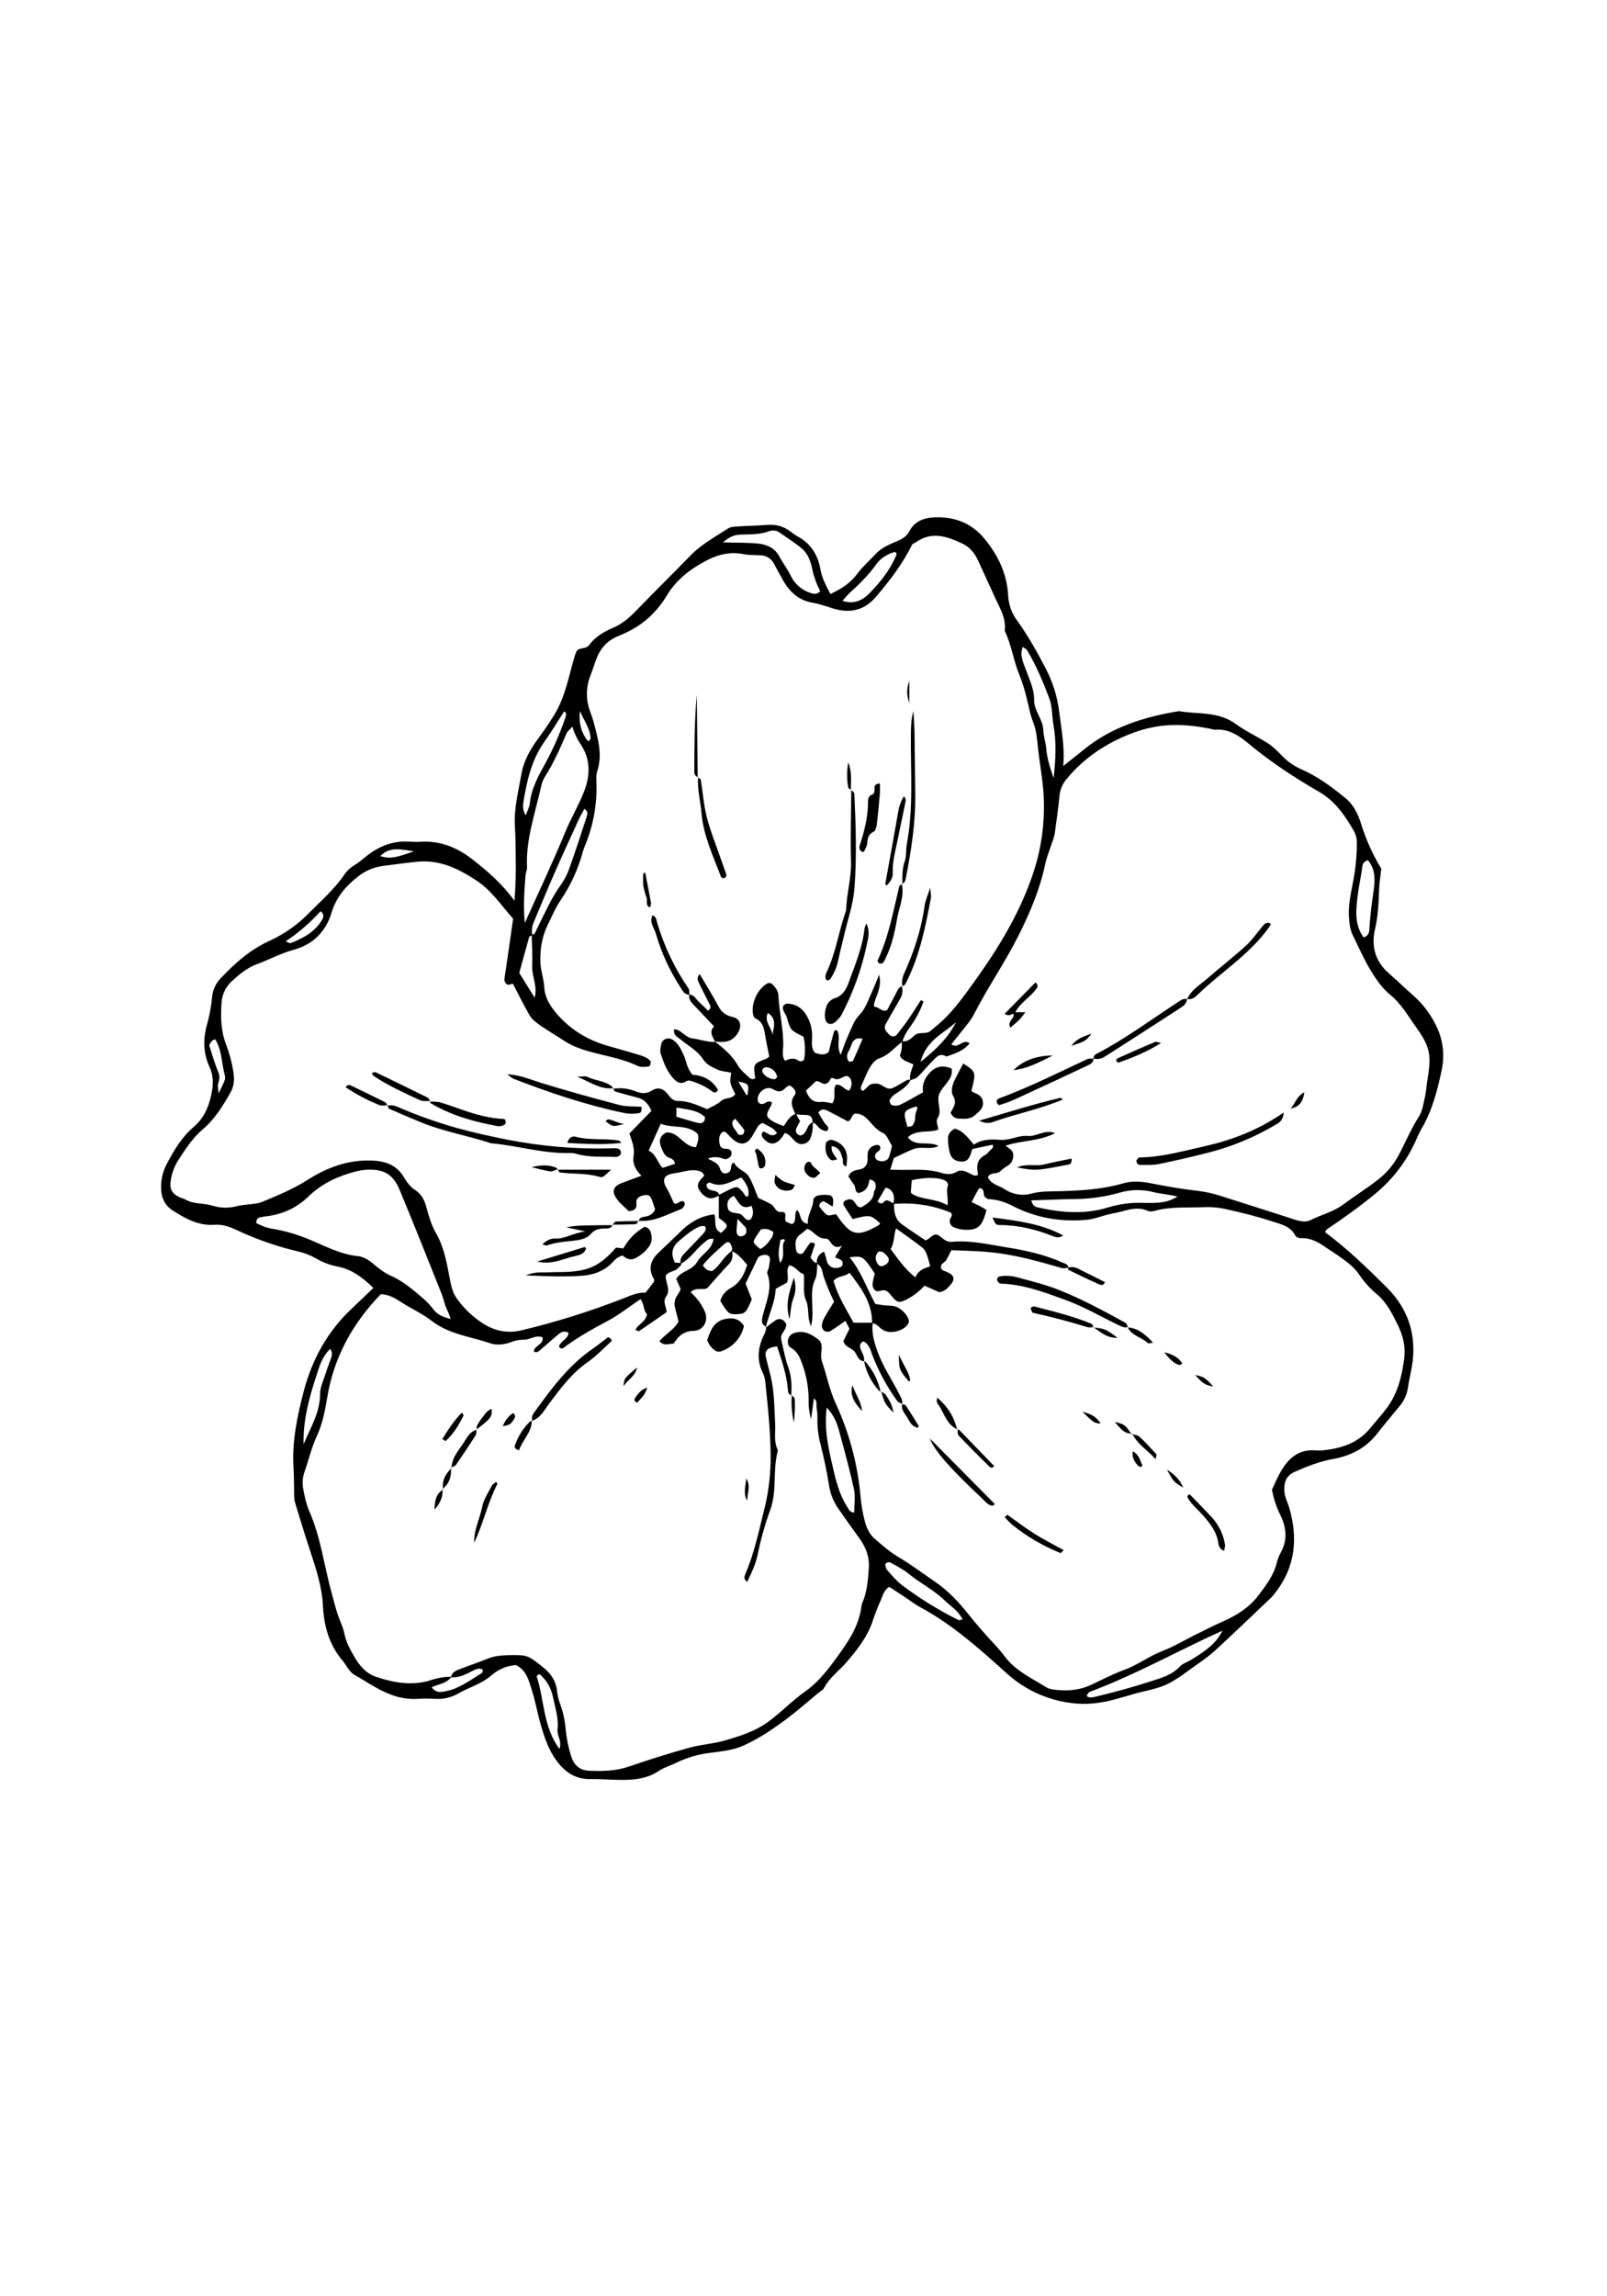 <svg xmlns="http://www.w3.org/2000/svg" xmlns:xlink="http://www.w3.org/1999/xlink" width="448" zoomAndPan="magnify" viewBox="0 0 336 480" height="640" preserveAspectRatio="xMidYMid meet" version="1.0"><defs><clipPath id="c56f910ed5"><path d="M 33.602 108.121 L 302 108.121 L 302 372.121 L 33.602 372.121 Z M 33.602 108.121 " clip-rule="nonzero"/></clipPath></defs><rect x="-33.6" width="403.2" fill="#ffffff" y="-48" height="576" fill-opacity="1"/><rect x="-33.6" width="403.2" fill="#ffffff" y="-48" height="576" fill-opacity="1"/><rect x="-33.6" width="403.2" fill="#ffffff" y="-48" height="576" fill-opacity="1"/><g clip-path="url(#c56f910ed5)"><path fill="#000000" d="M 300.535 214.941 C 299.297 212.203 297.543 209.852 295.27 207.887 C 293.609 206.414 292.008 204.879 290.34 203.41 C 287.48 200.898 286.66 197.684 287.512 194.141 C 288.164 191.359 288.254 188.574 288.359 185.766 C 288.418 184.441 288.641 183.125 288.805 181.586 C 287 178.609 285.582 175.457 284.562 172.129 C 283.941 170.184 283.027 168.246 281.363 166.875 C 278.5 164.527 275.516 162.316 272.129 160.82 C 270.629 160.176 269.309 159.273 268.168 158.105 C 267.234 157.16 266.305 156.16 265.203 155.445 C 262.977 153.996 260.5 152.895 258.371 151.336 C 254.742 148.66 250.484 149.34 246.488 148.656 C 239.258 149.836 232.406 151.965 226.605 156.699 C 225.355 157.715 224.086 158.707 222.305 160.125 C 222.652 156.039 221.926 152.57 221.5 149.07 C 221.125 145.801 220.18 142.703 218.672 139.781 C 216.898 136.379 215.027 133.012 212.781 129.875 C 211.582 128.305 210.922 126.535 210.797 124.562 C 210.562 119.969 208.715 116.059 205.758 112.523 C 203.168 109.426 199.871 108.145 196.098 108.125 C 193.773 108.125 191.371 108.602 190.102 111.105 C 189.535 112.238 188.426 112.758 187.328 113.23 C 185.828 113.871 184.324 114.492 183.172 115.719 C 181.855 117.137 180.383 118.41 179.242 119.949 C 177.852 121.805 176.09 123.027 173.637 124.16 C 172.688 122.379 171.875 120.867 171.555 119.059 C 171.008 116.004 169.516 113.539 166.652 112.066 C 166.145 111.758 165.66 111.418 165.199 111.043 C 163.832 110.039 162.301 109.598 160.609 109.719 C 158.395 109.871 156.172 109.922 153.957 110.062 C 153.391 110.098 152.719 110.152 152.258 110.449 C 149.543 112.23 146.652 113.762 144.352 116.141 C 140.633 119.973 136.824 123.715 133.109 127.547 C 131.652 129.055 130.125 130.418 128.176 131.234 C 126.23 132.051 124.441 133.133 123.188 134.828 C 122.461 135.805 121.137 135.199 120.531 136.172 C 120.426 136.438 120.297 136.703 120.211 136.98 C 118.926 141.203 118.254 145.625 115.852 149.484 C 114.836 151.121 113.777 152.715 112.621 154.25 C 110.926 156.516 109.508 159.008 109.02 161.789 C 108.387 165.422 107.426 169.031 107.66 172.785 C 107.789 174.855 107.812 176.938 107.828 179.023 C 107.898 182.117 107.812 185.207 107.57 188.297 C 104.949 184.699 101.977 182.141 98.852 179.695 C 95.57 177.129 92.016 175.684 87.816 175.965 C 86.934 176.023 86.043 175.941 85.156 175.91 C 82.234 175.816 79.629 176.762 77.293 178.445 C 76.219 179.215 75.289 180.148 74.117 180.844 C 73.219 181.391 72.477 182.098 71.891 182.973 C 69.855 185.938 67.152 188.273 64.66 190.797 C 62.258 193.27 59.492 195.223 56.363 196.66 C 52.375 198.469 49.195 201.262 46.23 204.41 C 45.148 205.484 44.523 206.781 44.359 208.301 C 44.184 210.215 43.848 212.102 43.344 213.957 C 42.418 217.074 42.465 220.117 43.809 223.043 C 44.75 225.078 44.59 227.035 44.121 229.098 C 43.555 231.617 42.535 233.836 40.512 235.555 C 37.988 237.703 36.324 240.512 34.812 243.414 C 34.059 244.891 33.68 246.457 33.68 248.113 C 33.648 250.219 34.406 251.949 36.141 253.055 C 38.77 254.727 41.52 256.262 44.793 256.02 C 46.492 255.898 48.023 256.43 49.492 257.129 C 53.637 259.074 57.938 260.566 62.395 261.617 C 63.699 261.914 64.93 262.398 66.094 263.062 C 67.504 263.891 69.016 264.457 70.621 264.766 C 73.637 265.359 75.836 267.07 78.059 269.223 C 76.504 270.711 75.141 272.059 73.734 273.363 C 68.484 278.227 65.191 284.238 63.426 291.117 C 62.098 296.281 61.027 301.484 61.371 306.879 C 61.488 308.652 61.449 310.438 61.504 312.215 C 61.477 312.812 61.527 313.402 61.656 313.984 C 62.68 317.371 63.715 320.75 64.824 324.109 C 66.07 327.883 67.316 331.621 67.523 335.672 C 67.734 339.836 68.777 343.777 71.605 347.098 C 72.453 348.098 72.98 349.48 74.152 350.129 C 76.602 351.488 78.879 353.152 81.539 354.152 C 83.344 354.887 85.219 355.215 87.168 355.133 C 88.348 355.043 89.531 355.035 90.719 355.105 C 92.535 355.262 94.242 354.891 95.832 353.992 C 98.121 352.68 100.746 351.98 102.766 350.188 C 104.238 348.922 105.945 348.211 107.879 348.055 C 110.094 349.156 110.562 351.289 111.18 353.223 C 111.941 355.609 112.367 358.098 113.059 360.508 C 113.836 363.191 114.684 365.809 116.438 368.137 C 118.277 370.582 120.418 371.938 123.492 371.891 C 125.414 371.859 127.34 372.016 129.266 372.055 C 132.25 372.113 135.156 371.93 137.777 370.168 C 138.863 369.434 140.199 369.082 141.383 368.484 C 143.66 367.379 146.055 366.684 148.566 366.395 C 150.875 366.082 153.262 365.875 155.445 364.891 C 158.695 363.426 161.633 361.426 164.473 359.309 C 166.719 357.633 168.82 355.766 170.98 353.98 C 171.434 353.605 172.047 353.312 172.305 352.832 C 173.438 350.68 175.418 349.277 176.965 347.496 C 179.297 344.797 181.469 342.027 182.566 338.547 C 183.035 337.145 183.578 335.77 184.188 334.426 C 184.59 333.508 184.773 332.441 185.918 331.707 C 186.812 332.273 187.793 332.914 188.766 333.555 C 189.996 334.367 191.168 335.289 192.461 335.988 C 199.156 339.617 204.797 344.652 210.387 349.695 C 212.191 351.352 214.199 352.711 216.41 353.77 C 218.617 354.824 220.934 355.539 223.355 355.902 C 225.09 356.172 226.828 356.23 228.574 356.07 C 231.57 355.82 234.34 354.867 237.172 354.07 C 239.434 353.43 241.848 353.078 243.961 352.086 C 246.207 351.023 248.207 349.391 250.25 347.949 C 251.598 347.047 252.883 346.059 254.102 344.984 C 258.02 341.363 261.867 337.676 265.73 334 C 266.145 333.578 266.52 333.125 266.863 332.645 C 270.824 327.387 271.367 321.566 269.625 315.387 C 269.27 314.113 268.59 312.965 268.535 311.57 C 268.457 309.742 268.957 308.449 270.734 307.652 C 273.305 306.5 275.906 305.496 278.688 304.992 C 282.461 304.309 285.656 302.676 288.039 299.559 C 289.566 297.574 291.223 295.672 292.809 293.723 C 293.648 292.652 294.172 291.441 294.367 290.094 C 294.543 289.074 294.719 288.059 294.934 287.051 C 296.512 280.141 294.891 274.012 289.914 269.078 C 285.84 265.031 281.707 261.016 277.047 257.57 C 277.18 257.359 277.27 257.078 277.465 256.949 C 280.887 254.656 284.215 252.277 287.418 249.645 C 291.25 246.504 294.164 242.664 296.164 238.125 C 296.438 237.445 296.75 236.785 297.105 236.141 C 299.434 232.285 300.523 227.969 301.445 223.645 C 301.758 222.18 301.832 220.707 301.68 219.219 C 301.523 217.734 301.141 216.309 300.535 214.941 Z M 284.859 180.996 C 284.93 180.398 285.41 180.004 285.992 179.797 C 287.84 181.949 287.441 184.578 287.09 186.961 C 286.73 189.43 286.441 191.883 286.305 194.367 C 286.262 195.152 285.91 195.734 285.109 195.957 C 283.102 193.203 283.523 190.035 283.895 187.035 C 284.145 185.031 284.621 183.027 284.859 180.996 Z M 213.863 135.23 C 214.191 135.488 214.602 135.664 214.785 135.973 C 216.672 139.145 218.09 142.531 219.391 145.973 C 220.066 147.777 219.926 149.734 220.27 151.605 C 220.887 155.008 220.738 158.527 220.305 162.664 C 219.453 160.223 218.914 158.43 218.762 156.516 C 218.66 155.203 218.18 153.922 218.141 152.617 C 218.074 150.316 216.188 148.613 216.219 146.344 C 216.25 144.07 215.254 142.09 214.508 140.012 C 213.984 138.543 213.125 137.02 213.863 135.23 Z M 177.734 123.863 C 179.715 122.082 181.609 120.199 183.156 118.027 C 184.156 116.609 185.504 115.855 187.066 115.367 C 187.695 115.629 187.402 116.051 187.242 116.414 C 185.973 119.285 184.047 121.703 181.883 123.922 C 180.395 125.449 178.641 126.414 176.145 125.59 C 176.754 124.922 177.199 124.344 177.734 123.863 Z M 154.852 111.754 C 156.906 111.699 158.984 111.754 160.969 110.996 C 161.328 110.883 161.695 110.859 162.07 110.926 C 162.441 110.992 162.777 111.145 163.074 111.379 C 164.648 112.477 166.289 113.496 167.734 114.738 C 168.996 115.828 169.535 117.477 169.844 119.055 C 170.195 120.633 170.746 122.137 171.496 123.566 C 170.855 124.32 170.141 124.184 169.457 123.941 C 168.531 123.645 167.703 123.172 166.977 122.527 C 166.246 121.883 165.676 121.117 165.27 120.23 C 164.641 118.906 163.695 117.734 163.008 116.426 C 162.008 114.484 160.277 113.789 158.328 113.605 C 156.145 113.41 153.938 113.457 151.156 113.383 C 152.566 112.168 153.602 111.785 154.852 111.754 Z M 121.293 148.629 C 122.012 150.562 123.395 152.223 123.484 154.32 C 123.484 154.52 123.262 154.738 123.117 154.93 C 122.977 154.887 122.859 154.812 122.758 154.711 C 122.109 153.84 121.656 152.879 121.402 151.82 C 121.148 150.766 121.113 149.703 121.293 148.629 Z M 119.68 151.895 C 120.094 153.297 120.715 154.602 121.547 155.801 C 123.547 158.922 123.383 162.25 122.082 165.555 C 120.949 168.43 119.355 171.086 118.172 173.965 C 115.605 180.219 112.699 186.332 109.723 192.957 C 109.391 189.312 109.633 186.156 109.879 183 C 109.918 182.418 110.227 181.84 110.195 181.27 C 109.914 175.402 111.922 169.953 113.152 164.363 C 113.305 163.633 113.574 162.949 113.961 162.316 C 115.797 159.449 117.137 156.359 118.488 153.242 C 118.652 152.867 119.051 152.598 119.68 151.895 Z M 111.273 195.371 C 111.133 194.512 111.227 193.68 111.555 192.871 C 112.992 189.484 114.383 186.066 115.852 182.703 C 117.504 178.934 119.227 175.191 120.941 171.449 C 121.305 170.652 121.75 169.898 122.184 169.082 C 123.098 169.605 122.789 170.332 122.602 170.914 C 121.469 174.402 120.336 177.895 119.102 181.348 C 118.672 182.621 118.07 183.805 117.305 184.906 C 115.215 187.793 113.84 191.055 112.242 194.199 C 112.004 194.676 111.93 195.297 111.273 195.371 Z M 109.488 167.305 C 110.23 162.953 111.223 158.691 113.863 154.996 C 115.309 152.969 116.586 150.824 117.949 148.711 C 118.527 148.992 118.375 149.547 118.199 150.051 C 117.105 153.258 115.754 156.348 114.145 159.328 C 112.66 162.035 111.121 164.715 110.781 167.879 C 110.695 168.727 110.246 169.512 109.934 170.43 C 109.215 169.355 109.32 168.301 109.488 167.316 Z M 110.621 195.926 C 110.668 195.754 110.945 195.641 111.172 195.527 C 111.219 197.672 111.355 199.824 111.273 201.965 C 111.188 204.109 112.449 206.18 111.777 208.551 L 108.574 203.379 C 109.23 200.969 109.906 198.445 110.629 195.938 Z M 86.59 177.945 C 83.895 178.797 81.891 179.809 79.516 178.938 C 81.477 176.934 83.715 177.535 86.594 177.957 Z M 67.004 190.477 C 67.902 191.086 67.629 191.832 67.289 192.371 C 65.773 194.852 63.348 196.145 60.742 197.141 C 60.547 197.215 60.219 196.957 59.73 196.766 C 62.422 194.984 64.848 192.891 67.012 190.488 Z M 43.742 218.523 C 44.062 217.77 44.41 217.355 44.996 217.258 C 46.449 219.57 46.32 222.297 47.004 224.805 C 47.207 225.547 47.004 225.965 45.68 228.574 C 45.625 227.418 45.492 226.961 45.602 226.574 C 45.836 225.746 46.043 225.051 45.648 224.121 C 44.855 222.262 44.328 220.289 43.742 218.523 Z M 49.625 252.109 C 47.875 252.582 46.129 252.551 44.391 252.02 C 42.578 251.453 40.57 251.754 38.832 250.773 C 38.328 250.492 37.719 250.395 37.215 250.109 C 35.84 249.34 35.43 248.355 35.707 246.75 C 35.926 245.266 36.43 243.887 37.215 242.609 C 38.738 240.262 40.215 237.922 42.422 236.043 C 44.906 233.93 46.648 231.133 48.242 228.273 C 49.023 226.879 49.02 225.383 48.773 223.941 C 48.473 222.051 47.98 220.215 47.309 218.426 C 46.176 215.57 46.125 212.633 46.316 209.672 C 46.363 208.773 46.586 207.918 46.977 207.109 C 47.371 206.301 47.902 205.598 48.578 205.004 C 50.129 203.586 51.691 202.312 53.672 201.566 C 56.285 200.598 58.723 199.266 61.465 198.52 C 65.387 197.457 68.121 194.777 69.316 190.797 C 70.25 187.676 72.176 185.344 74.656 183.391 C 76.293 182.035 78.164 181.234 80.27 180.98 C 82.605 180.699 84.93 180.348 87.281 180.129 C 92.031 179.672 95.91 181.625 99.676 184.098 C 102.828 186.176 104.832 189.316 107.289 192.039 C 106.688 196.215 106.117 200.293 105.508 204.363 C 105.395 204.82 105.488 205.23 105.789 205.59 C 106.277 206.141 106.84 205.617 107.262 205.652 C 108.441 207.922 109.527 210.191 110.797 212.344 C 111.305 213.195 112.227 213.832 113.059 214.414 C 114.641 215.512 116.312 216.465 117.914 217.531 C 119.914 218.875 122.203 219.551 124.469 220.133 C 127.473 220.902 130.516 221.461 133.348 222.82 C 133.957 223.105 134.801 223.039 135.516 222.953 C 135.984 222.898 136.066 222.352 136.059 221.871 C 135.391 221.02 134.359 220.738 133.406 220.453 C 131.293 219.797 129.16 219.227 127.027 218.605 C 122.809 217.379 119.199 215.203 116.332 211.816 C 114.961 210.191 113.902 208.488 113.789 206.281 C 113.695 204.512 113.023 202.848 112.977 201.027 C 112.91 198.293 113.348 195.73 114.539 193.293 C 115.391 191.566 116.129 189.758 117.207 188.191 C 119.301 185.098 120.844 181.75 121.832 178.145 C 121.949 177.719 122.094 177.297 122.262 176.887 C 124 172.73 124.82 168.402 124.715 163.898 C 124.695 163.008 124.59 162.059 124.859 161.242 C 126.008 157.785 125.055 154.508 124.195 151.211 C 123.969 150.359 123.672 149.508 123.375 148.68 C 122.926 147.488 122.707 146.258 122.715 144.988 C 122.723 143.719 122.957 142.492 123.422 141.309 C 123.848 140.207 124.199 139.078 124.602 137.969 C 125.449 135.648 126.863 133.938 129.246 132.969 C 131.988 131.859 134.52 130.418 136.602 128.168 C 137.637 127.113 138.535 125.953 139.301 124.688 C 141.395 121.074 144.594 118.734 148.191 116.934 C 150.426 115.824 152.863 115.309 155.434 115.828 C 156.582 116.062 157.789 116.02 158.969 116.074 C 159.574 116.078 160.137 116.238 160.652 116.562 C 161.168 116.883 161.562 117.316 161.836 117.859 C 162.473 119.027 163.094 120.211 163.758 121.367 C 165.152 123.777 167.027 125.512 169.914 125.996 C 171.359 126.246 172.766 126.742 174.172 127.188 C 177.621 128.273 180.68 127.609 183.043 124.875 C 185.934 121.52 188.652 118.004 190.738 113.777 C 190.906 113.68 191.305 113.492 191.66 113.242 C 194.969 110.996 198.168 112.184 201.281 113.66 C 202.766 114.367 203.828 115.684 204.52 117.199 C 205.762 119.887 206.969 122.586 208.215 125.277 C 209.148 127.289 210.309 129.223 210.094 131.578 C 210.074 131.73 210.094 131.879 210.148 132.02 C 211.531 134.977 211.941 138.258 213.207 141.246 C 213.797 142.754 214.277 144.297 214.648 145.875 C 215.102 147.574 215.348 149.301 216.027 150.977 C 216.73 152.711 216.844 154.719 217.055 156.621 C 217.414 159.848 218.039 163.027 218.211 166.297 C 218.52 172.227 217.672 177.98 215.664 183.562 C 212.664 192.082 207.906 199.496 202.648 206.68 C 200.727 209.312 198.773 211.926 196.273 214.051 C 195.707 214.535 195.141 215 194.574 215.484 C 193.609 216.316 192.227 215.559 191.23 216.418 C 190.5 217.051 189.781 217.832 188.684 217.66 C 189.074 216.406 189.781 215.344 190.539 214.285 C 191.621 212.766 192.469 211.129 193.086 209.367 L 192.562 209.047 C 191.602 210.516 190.664 212.004 189.668 213.449 C 189 214.418 188.254 215.332 187.523 216.262 C 187.426 216.367 187.32 216.461 187.207 216.543 C 186.293 216.887 185.863 216.23 185.391 215.691 C 185.18 215.473 185.055 215.211 185.016 214.91 C 184.98 214.605 185.039 214.32 185.191 214.059 C 186.191 212.262 187.238 210.488 188.258 208.703 C 188.688 207.914 188.793 207.086 188.578 206.215 C 188.117 206.246 187.895 206.574 187.699 206.957 C 186.949 208.395 186.191 209.82 185.492 211.145 C 184.359 211.637 183.816 210.48 182.945 210.484 C 182.641 210.285 182.707 210.059 182.793 209.711 C 183.277 207.887 184.449 206.199 183.809 203.758 C 183.188 205.242 182.73 206.449 182.188 207.621 C 181.457 209.207 180.965 210.855 179.645 212.207 C 178.555 213.316 178.016 214.996 177.332 216.461 C 176.781 217.648 176.379 218.906 175.781 220.48 C 174.77 218.621 175.809 216.938 175.086 215.469 C 174.523 215.086 174.387 215.613 174.293 215.941 C 173.926 217.215 173.621 218.508 173.27 219.891 C 172.461 220.668 171.473 220.414 170.418 220.082 C 169.543 219.121 169.77 217.863 169.805 216.742 C 169.844 215.23 169.5 213.812 168.77 212.488 C 167.891 210.832 166.465 209.809 164.504 209.797 C 164.262 209.797 164.02 210.078 163.777 210.215 C 163.43 211.215 164.281 211.855 164.516 212.684 C 165.281 215.391 165.316 215.379 167.996 216.699 C 168.375 218.289 168.414 219.891 168.117 221.496 C 167.391 222.332 166.793 221.453 166.172 221.344 C 165.406 221.207 164.758 221.453 164.113 221.742 C 163.445 220.758 163.73 219.66 163.758 218.68 C 163.852 215.102 162.906 211.641 162.758 208.098 C 162.719 207.152 162.172 206.434 161.551 205.797 C 161.391 205.625 161.199 205.527 160.969 205.496 C 160.742 205.465 160.527 205.512 160.332 205.633 C 158.309 206.832 156.961 209.914 157.484 212.137 C 157.551 212.422 157.699 212.789 157.91 212.875 C 159.723 213.656 159.785 215.324 160.062 216.914 C 160.289 218.219 160.574 219.512 160.844 220.84 C 160.664 221.031 160.461 221.188 160.23 221.312 C 157.477 222.367 157.473 222.359 157.902 225.375 C 157.25 225.875 156.77 225.375 156.387 225.008 C 155.633 224.316 154.797 223.613 154.305 222.742 C 153.113 220.656 151.367 219.176 149.523 217.762 L 149.496 217.703 L 149.441 217.703 L 149.531 217.793 C 147.891 217.883 146.359 217.242 144.773 217.062 C 143.25 216.887 142.512 215.25 140.973 215.133 C 140.688 216.406 141.672 216.746 142.254 217.242 C 143.902 218.641 145.879 219.602 147.109 221.574 C 147.676 222.488 148.914 223.086 149.965 223.559 C 150.855 223.973 151.91 224.016 152.887 224.219 C 152.551 226.406 152.551 226.406 153.738 228.688 C 153.09 229.82 151.641 229.328 150.754 230.148 C 149.922 230.914 148.773 231.332 147.859 231.852 C 145.777 231 143.898 230.113 141.785 230.148 C 140.789 230.164 140.215 229.52 139.664 228.781 C 138.754 227.566 137.613 227.117 136.227 228.004 C 135.109 228.719 133.965 228.574 132.852 228.109 C 131.355 227.523 129.812 227.348 128.223 227.582 C 128.344 227.809 128.441 228.113 128.617 228.164 C 130.168 228.625 131.727 229.039 133.297 229.441 C 134.711 229.801 135.559 230.727 136.199 232.219 L 131.598 236.945 C 132.113 238.512 132.762 239.988 132.477 241.68 C 132.215 243.219 132.883 244.578 134.109 245.77 C 132.59 246.336 131.254 246.812 129.93 247.324 C 128.125 248.02 127.84 249.148 129.059 250.75 C 129.227 250.988 129.418 251.211 129.625 251.422 C 130.238 252.023 130.871 252.609 131.48 253.184 C 132.527 253.102 133.195 252.699 133.066 251.555 C 132.938 250.41 133.719 250.047 134.621 249.852 C 135.223 249.715 135.848 249.789 136.129 250.418 C 136.488 251.219 136.73 252.074 136.977 252.801 C 136.516 253.863 135.711 254.176 134.805 254.336 C 134.254 254.43 133.699 254.516 133.551 255.168 C 136.73 255.5 139.398 253.871 142.215 252.82 C 142.504 252.723 142.742 252.551 142.918 252.297 C 143.098 252.047 143.184 251.77 143.18 251.461 C 142.414 250.328 141.719 252.105 140.891 251.477 C 140.43 250.508 140.008 249.418 139.418 248.43 C 138.238 246.461 138.914 245.523 141.102 245.238 C 142.684 245.039 144.215 244.391 145.848 244.699 C 146.434 244.809 146.977 245.008 147.238 245.777 C 146.863 246.125 146.523 246.504 146.219 246.914 C 146.047 247.16 145.953 247.434 145.934 247.734 C 145.914 248.035 145.977 248.316 146.117 248.582 C 146.629 249.512 147.398 250.285 148.41 250.48 C 148.977 250.59 149.656 250.199 150.297 249.992 L 150.297 254.602 C 152.398 256.137 152.406 256.199 150.793 257.719 C 149 256.941 149.84 255.121 149.359 253.844 C 146.555 254.156 144.344 255.445 142.422 257.32 C 140.828 258.867 139.227 260.398 137.609 261.934 C 135.879 263.586 135.551 265.441 136.762 267.445 C 136.746 267.684 136.785 267.871 136.711 267.973 C 136.184 268.68 135.633 269.375 134.98 270.207 C 133.234 270.109 131.676 270.898 130.023 271.535 C 123.156 274.199 116.141 276.387 108.977 278.098 C 106.004 278.801 103.117 278.18 100.539 276.355 C 98.57 275.012 96.891 273.367 95.504 271.426 C 94.703 270.27 94.398 269.121 94.137 267.781 C 93.469 264.324 92.938 260.828 91.109 257.668 C 90.164 256.031 89.637 254.121 89.129 252.281 C 88.723 250.77 88.078 249.57 86.746 248.711 C 85.742 248.062 85.051 247.102 84.438 246.059 C 82.93 243.523 80.57 242.695 77.699 242.594 C 72.75 242.418 68.363 244.051 64.324 246.629 C 61.309 248.551 58.051 249.891 54.789 251.246 C 54.125 251.531 53.375 251.578 52.641 251.695 C 51.664 251.816 50.621 251.855 49.625 252.109 Z M 199.891 213.637 C 198.293 216.898 195.828 219.273 192.48 221.977 C 193.695 217.297 197.438 216.004 199.891 213.637 Z M 190.301 225.699 C 190.059 225.68 189.824 225.711 189.598 225.793 C 188.574 226.332 187.617 227.039 186.559 227.469 C 185.316 227.965 184.492 226.551 183.301 226.512 C 182.527 226.484 181.887 226.57 181.355 227.219 C 181.07 227.523 180.758 227.805 180.422 228.055 C 179.859 227.77 179.941 227.355 180.098 226.98 C 180.492 226.035 180.906 225.098 181.34 224.172 C 181.906 222.945 182.711 221.617 183.859 221.223 C 185.84 220.566 187.008 218.969 188.559 217.84 C 188.637 218.816 188.5 219.762 188.148 220.676 C 188.73 221.844 189.992 221.949 190.992 222.535 C 190.633 223.559 190.141 224.566 190.301 225.699 Z M 186.793 251.535 C 186.105 251.266 185.492 250.398 184.652 251.391 C 184.383 251.699 183.863 251.547 183.477 251.141 L 185.176 248.254 C 185.453 248.324 185.723 248.43 185.977 248.562 C 187.016 249.348 187.043 250.41 186.789 251.535 Z M 187.359 256.77 C 189.383 258.246 191.168 259.484 192.883 260.82 C 193.312 261.223 193.617 261.707 193.797 262.27 C 194.066 263.07 194.297 263.879 194.484 264.703 C 193.25 265.121 191.996 265.477 191.395 267.02 C 189.082 265.184 187.754 263.117 186.203 261.098 C 187.016 259.891 186.809 258.379 187.352 256.77 Z M 185.758 263.746 C 185.496 264.312 184.344 264.906 183.93 264.613 C 183.59 264.352 183.352 264.016 183.215 263.609 C 183.094 263.258 183.078 262.906 183.164 262.547 C 183.25 262.188 183.426 261.879 183.691 261.625 C 184.539 261.48 185.027 262.027 185.508 262.586 C 185.664 262.734 185.766 262.918 185.809 263.129 C 185.852 263.34 185.832 263.547 185.75 263.746 Z M 185.898 241.848 C 185.562 242.676 184.547 242.953 183.637 242.605 C 182.902 242.324 182.723 241.555 183.266 240.949 C 183.461 240.738 183.797 240.629 183.93 240.383 C 184.074 240.129 184.094 239.863 183.988 239.586 C 183.781 239.375 183.531 239.289 183.234 239.332 C 182.316 239.52 181.609 240.016 181.434 241.004 C 181.383 241.445 181.375 241.891 181.406 242.336 C 181.406 243.555 180.762 244.297 179.617 244.484 C 178.695 244.629 177.879 244.816 177.387 245.902 C 177.727 246.41 178.094 247.035 178.543 247.602 C 178.988 248.168 178.637 249.086 179.457 249.387 C 181.047 249.102 181.625 247.996 181.789 246.551 C 182.922 246.711 183.223 247.398 183.082 248.379 C 183.043 248.66 182.758 248.91 182.734 249.188 C 182.605 250.887 181.375 251.625 180.066 252.371 C 178.859 252.457 178.863 250.711 177.715 250.688 C 177.289 250.703 176.898 250.836 176.551 251.082 C 176.348 251.312 176.289 251.574 176.379 251.867 C 176.965 252.871 177.633 253.832 178.281 254.824 C 181.98 253.906 181.98 253.906 184.004 255.691 C 183.934 255.82 183.891 256.008 183.781 256.07 C 179.184 258.691 177.883 258.363 174.848 253.84 C 174.141 253.758 173.391 254.379 172.746 253.84 C 172.199 253.348 171.719 252.801 171.309 252.195 C 171.219 252.066 171.391 251.648 171.555 251.465 C 171.719 251.281 172.121 251.043 172.262 251.117 C 172.891 251.453 173.5 251.828 174.086 252.234 C 174.41 250.547 174.133 249.859 173.137 249.793 C 172.402 249.73 171.676 249.77 170.953 249.914 C 170.602 249.992 170.082 250.449 170.074 250.746 C 170.027 252.555 168.73 253.996 168.914 255.824 C 167.051 255.539 167.562 253.719 166.652 252.922 C 165.93 253.77 166.652 255.023 165.801 255.801 C 165.328 255.938 165 255.617 164.598 255.484 C 163.508 255.129 165.09 253.188 163.25 253.34 C 162.141 253.43 161.996 252.207 161.285 251.762 C 160.395 251.266 159.48 250.82 158.543 250.426 C 157.906 248.934 157.41 247.367 156.613 245.996 C 155.875 244.754 154.098 244.453 153.465 242.996 C 152.617 243.348 153.004 244.262 152.617 244.828 C 152.336 245.258 151.363 245.457 151.059 245.113 C 150.84 244.914 150.676 244.676 150.57 244.402 C 150.223 243.055 149.004 242.762 148.004 242.195 C 149.133 241.719 150.219 241.82 151.359 242.246 C 152.027 242.492 152.945 241.816 152.961 241.168 C 152.973 240.516 152.59 240.117 151.863 240.141 C 151.234 240.156 150.652 239.938 150.5 239.289 C 150.301 238.422 150.23 237.504 150.883 236.77 C 151.031 236.605 151.527 236.508 151.668 236.621 C 152.23 237.082 152.68 237.68 153.234 238.156 C 154.816 239.508 156.199 239.289 157.246 237.559 C 157.699 236.805 158.109 236.031 158.59 235.289 C 158.734 235.066 159.047 234.961 159.418 234.723 C 160.105 235.094 160.883 235.465 161.602 235.926 C 161.949 236.152 162.188 236.547 162.473 236.863 C 161.551 237.746 160.793 237.113 160.043 236.691 C 159.707 236.504 159.438 236.504 159.328 236.879 C 159.234 237.156 159.254 237.426 159.391 237.688 C 160.824 239.516 162.246 239.477 163.605 237.598 C 163.777 237.363 163.906 237.098 164.062 236.84 C 165.164 237.051 165.625 238.086 166.406 238.699 C 166.52 238.797 166.645 238.875 166.777 238.945 C 166.91 239.012 167.047 239.062 167.191 239.098 C 167.336 239.133 167.48 239.148 167.629 239.152 C 167.777 239.152 167.926 239.137 168.07 239.102 C 168.215 239.07 168.355 239.023 168.488 238.957 C 168.621 238.891 168.746 238.812 168.859 238.719 C 168.977 238.625 169.078 238.52 169.168 238.402 C 169.262 238.285 169.336 238.156 169.398 238.023 C 169.637 237.488 169.793 236.93 169.863 236.348 C 169.922 235.809 169.953 235.266 169.953 234.723 C 170.57 234.766 170.801 235.348 171.199 235.699 C 172.004 236.414 172.918 236.629 173.094 236.203 C 173.391 235.469 172.742 235.227 172.438 234.785 C 171.945 234.062 171.527 233.289 171.098 232.566 C 171.691 231.703 172.395 231.867 173.051 232.195 C 174.5 232.918 175.918 233.695 177.273 234.414 C 178.238 234.129 177.992 232.613 179.16 232.793 C 179.742 232.855 180.277 233.055 180.758 233.391 C 182.105 234.477 182.918 236.098 184.668 236.859 C 185.445 237.203 185.82 238.48 186.488 239.512 C 186.344 240.305 186.141 241.082 185.891 241.848 Z M 170.777 264.004 C 170.172 263.957 169.93 263.418 169.461 262.906 C 169.742 262.039 170.074 261.102 170.367 260.152 C 170.363 260.004 170.293 259.895 170.164 259.824 C 169.906 259.773 169.488 259.684 169.391 259.809 C 168.852 260.496 168.418 261.266 167.879 261.949 C 167.75 262.113 167.312 262.145 167.07 262.066 C 166.793 261.965 166.605 261.777 166.508 261.5 C 166.223 260.16 166.082 258.844 167.473 257.934 C 167.93 257.594 168.367 257.23 168.781 256.84 C 170.234 257.406 170.879 258.977 172.676 258.914 C 173.766 258.875 173.844 261.465 176.031 260.41 L 174.598 262.75 C 175.129 263.281 176.176 263.062 176.188 264.121 C 176.188 264.719 175.789 264.871 175.383 264.973 C 174.441 265.215 173.605 264.973 173.082 264.121 C 172.859 263.762 172.824 263.289 172.695 262.871 C 172.57 262.453 172.438 262.055 172.305 261.633 C 171.184 262.113 170.734 262.914 170.777 264.004 Z M 177.617 266.047 C 180.012 269.195 182.371 272.285 182.34 276.5 L 178.48 276.5 C 176.852 273.547 175.148 270.828 174.281 267.777 C 175.164 266.598 176.586 266.973 177.605 266.047 Z M 163.141 263.992 C 162.473 262.094 162.992 260.684 163.141 259.289 C 163.156 259.16 163.582 259.051 163.828 259.004 C 163.914 258.988 164.137 259.266 164.133 259.273 C 163.105 260.531 164.422 262.176 163.141 263.992 Z M 161.723 257.551 C 161.613 257.926 161.59 258.402 161.359 258.715 C 160.688 259.648 160.02 260.613 158.926 261.09 C 157.363 259.715 157.363 259.703 157.969 258.691 C 158.336 258.082 158.746 257.508 159.059 257.031 C 160.133 256.676 160.91 257.004 161.723 257.551 Z M 154.707 253.75 C 153.895 253.465 152.887 253.715 152.27 252.848 C 151.84 251.566 152.117 250.559 153.457 249.973 C 154.402 251.164 154.938 253.066 157.117 252.047 C 157.566 253.09 157.582 254.059 156.891 254.965 C 155.75 255.309 155.523 254.023 154.707 253.75 Z M 155.555 258.238 C 154.707 258.684 154.074 258.363 154.012 257.488 C 153.973 256.922 154.09 256.352 154.211 254.777 L 155.969 256.652 C 156.219 257.711 155.887 258.059 155.547 258.238 Z M 153.012 261.418 C 152.383 261.961 151.797 262.551 151.254 263.18 C 150.539 264.098 149.883 265.059 148.898 265.699 C 148.082 265.699 147.484 265.344 146.945 264.496 C 148.234 262.82 149.902 261.441 151.496 259.996 C 152.27 259.301 152.82 259.66 153.086 261.012 C 153.082 261.152 153.055 261.289 152.996 261.418 Z M 150.406 249.723 C 149.98 248.629 148.613 249.117 147.984 248.402 C 147.777 248.176 147.699 247.91 147.746 247.605 C 147.816 247.402 148.285 247.121 148.418 247.191 C 150.801 248.414 152.801 246.961 155.012 246.129 C 155.957 247.363 156.793 248.484 156.43 250.074 C 155.723 250.238 155.719 249.707 155.5 249.434 C 154.336 247.969 154.086 247.898 152.637 248.602 C 151.895 248.961 151.152 249.344 150.406 249.723 Z M 155.598 236.188 C 155.707 236.344 155.562 236.727 155.465 236.973 C 155.34 237.277 154.5 237.363 154.332 237.074 C 153.875 236.223 152.941 235.602 153.145 234.469 C 153.164 234.348 153.324 234.25 153.711 233.824 C 154.367 234.617 155.02 235.375 155.598 236.188 Z M 154.367 226.074 C 156.598 226.566 156.598 226.566 156.32 228.844 C 156.227 228.844 156.066 228.906 156.039 228.875 C 155.5 227.984 154.965 227.086 154.367 226.074 Z M 162.508 225.145 C 162.324 225.309 162.133 225.609 161.957 225.598 C 161.453 225.582 160.98 225.453 160.539 225.207 C 160.102 224.961 159.738 224.629 159.461 224.211 C 159.34 223.945 159.352 223.688 159.496 223.438 C 159.676 223.211 159.91 223.094 160.199 223.086 C 160.48 223.098 160.75 223.156 161.012 223.266 C 161.27 223.371 161.508 223.52 161.715 223.707 C 161.926 223.895 162.098 224.109 162.234 224.359 C 162.367 224.605 162.457 224.867 162.504 225.145 Z M 161.508 216.34 C 161.395 214.797 159.672 213.594 160.551 211.723 C 162.484 212.988 161.781 214.734 161.5 216.34 Z M 161.621 227.68 C 162.781 228.367 163.469 228.285 164.277 227.371 C 164.5 227.176 164.746 227.012 165.016 226.879 C 165.93 227.266 166.688 228.23 166.172 228.891 C 164.996 230.395 165.746 231.574 166.293 232.859 C 165.16 233.289 164.594 234.277 163.883 235.395 C 163.203 235.172 162.543 234.902 161.902 234.582 C 160.047 233.504 160.008 233.164 161.223 231.117 C 161.309 230.895 161.359 230.668 161.375 230.434 C 160.555 229.867 160.027 230.766 159.336 230.777 C 159.105 230.793 158.898 230.723 158.723 230.57 C 158.547 230.418 158.449 230.227 158.43 229.992 C 158.254 228.352 160.188 226.832 161.617 227.68 Z M 177.977 225.902 C 178.152 226.66 178.008 227.348 177.543 227.973 C 176.512 227.816 175.98 226.555 174.754 226.762 C 174.059 227.922 174.922 229.379 174.02 230.621 C 173.289 230.523 172.457 230.25 171.664 230.34 C 169.789 230.539 169.051 229.395 168.516 227.98 L 170.656 225.957 C 170.941 226 171.219 226.086 171.48 226.207 C 172.184 226.676 172.82 226.777 173.375 226.016 C 173.613 225.691 173.707 225.09 174.285 225.406 C 175.262 225.941 175.949 225.215 176.75 224.953 C 177.266 224.773 177.867 225.305 177.969 225.902 Z M 177.508 219.629 C 178.074 218.695 178.004 217.281 179.469 217.039 C 179.77 217.051 180.066 217.082 180.363 217.141 C 179.633 218.84 179.031 220.301 178.371 221.723 C 178.293 221.887 177.875 221.914 177.609 221.938 C 177.52 221.938 177.379 221.773 177.324 221.656 C 176.938 220.953 177.121 220.258 177.5 219.629 Z M 169.867 234.641 C 168.836 235.023 168.816 236.219 168.148 236.906 C 167.828 237.238 167.457 237.477 167.035 237.258 C 166.902 237.203 166.789 237.121 166.688 237.02 C 166.59 236.914 166.516 236.797 166.465 236.66 C 166.418 236.527 166.398 236.387 166.406 236.246 C 166.414 236.102 166.453 235.965 166.516 235.84 C 166.738 235.32 167.039 234.84 167.285 234.379 C 167 233.859 166.738 233.402 166.488 232.961 C 167.145 233 167.801 233.051 168.469 233.062 C 169.57 233.062 169.93 233.68 169.871 234.641 Z M 138.203 239.707 C 138.59 240.625 138.871 241.691 140.043 242.07 C 140.332 242.137 140.574 242.281 140.773 242.5 C 140.973 242.723 141.094 242.977 141.133 243.273 L 138.555 244.125 C 137.457 243.09 137.227 241.289 135.629 240.512 L 138.152 234.902 C 140.699 235.926 143.785 234.953 145.898 237.051 C 146.203 238.125 145.816 238.914 145.523 239.809 C 142.871 239.715 141.91 236.512 139.285 236.73 C 138.047 237.398 137.676 238.457 138.203 239.707 Z M 141.43 233.43 L 141.43 231.52 C 143.723 231.945 145.812 231.992 147.391 233.504 C 147.449 234.535 146.797 234.922 146.023 234.75 C 144.465 234.383 142.945 233.859 141.43 233.43 Z M 142.277 264.008 L 141.121 263.93 C 140.219 262.168 140.441 260.648 142.039 259.34 C 143.281 258.32 144.473 257.238 145.941 256.535 C 146.648 256.195 147.465 256.168 147.531 256.535 C 147.652 257.172 147.289 257.613 146.887 258.039 C 145.578 259.418 144.27 260.793 142.961 262.172 C 142.445 262.672 142.219 263.277 142.281 263.992 Z M 77.977 264.125 C 77.035 263.332 75.996 262.691 74.844 262.578 C 71.238 262.223 68.098 260.52 64.863 259.176 C 62.566 258.191 60.188 257.465 57.734 256.996 C 57.008 256.891 56.289 256.738 55.582 256.539 C 54.891 256.285 54.215 255.992 53.555 255.664 C 53.652 254.625 54.082 254.504 54.516 254.43 C 55.527 254.25 56.562 254.168 57.559 253.914 C 60.203 253.293 62.5 252.035 64.457 250.145 C 67.152 247.504 70.461 245.926 74.074 244.961 C 74.922 244.719 75.785 244.574 76.664 244.516 C 80.277 244.344 82.191 245.445 83.594 248.812 C 86.586 256.023 89.465 263.27 92.363 270.527 C 92.688 271.344 92.855 272.227 93.16 273.047 C 93.445 273.82 93.914 274.535 94.188 275.699 C 92.488 275.281 91.406 274.773 90.562 273.633 C 89.508 272.215 88.133 271.098 86.758 269.961 C 85.148 268.637 83.527 267.469 81.605 266.621 C 80.285 266.031 79.109 265.07 77.977 264.125 Z M 66.094 287.738 C 66.754 285.719 67.332 283.555 69.031 281.98 C 69.234 282.234 69.355 282.523 69.395 282.848 C 69.438 283.168 69.391 283.48 69.258 283.777 C 68.883 284.887 68.438 285.977 68.09 287.094 C 67.648 288.496 66.934 289.93 66.93 291.328 C 66.93 295.258 64.906 298.449 63.48 301.887 C 63.34 296.973 64.605 292.316 66.094 287.738 Z M 100.75 349.711 C 98.129 351.324 95.656 353.273 92.461 353.652 C 92.031 353.734 91.617 353.688 91.215 353.512 C 90.812 353.332 90.496 353.059 90.266 352.688 C 91.652 352.035 93.324 351.934 94.324 350.598 C 96.023 350.773 97.438 349.945 98.879 349.238 C 99.559 348.902 100.199 348.57 100.965 349.039 C 100.895 349.27 100.91 349.617 100.758 349.711 Z M 116.965 365.59 C 113.512 360.891 113.832 355.289 112.207 350.434 C 112.758 349.582 113.078 350.199 113.301 350.41 C 114.609 351.664 115.312 353.211 115.676 355 C 116.113 357.148 116.836 359.254 116.57 361.477 C 116.414 362.816 117.559 363.953 116.973 365.59 Z M 200.43 338.656 C 196.219 336.566 192.242 334.105 188.492 331.266 C 187.344 330.379 186.398 329.211 185.43 328.113 C 185.18 327.828 185.188 327.324 185.098 326.996 C 185.156 326.891 185.234 326.805 185.328 326.73 C 185.422 326.66 185.527 326.609 185.645 326.582 C 185.762 326.559 185.879 326.555 185.996 326.578 C 186.109 326.598 186.219 326.645 186.316 326.711 C 187.59 327.422 188.879 328.059 190.043 329.016 C 192.414 330.965 195.242 332.332 197.457 334.5 C 198.68 335.695 200.27 336.57 201.266 338.508 C 200.676 338.629 200.527 338.715 200.441 338.668 Z M 248.93 347.012 C 248.18 347.484 247.23 347.758 246.668 348.379 C 244.969 350.215 242.707 350.777 240.465 351.496 C 236.691 352.727 232.863 353.766 229.012 354.68 C 228.445 354.816 227.859 354.961 227.312 354.617 C 227.301 354.504 227.23 354.355 227.281 354.289 C 227.449 354.059 227.617 353.742 227.848 353.656 C 237.375 350.094 246.238 345.098 255.59 340.871 C 254.18 343.832 251.531 345.398 248.941 347.027 Z M 277.223 260.75 C 278.07 261.352 278.965 261.883 279.805 262.469 C 281.484 263.668 283.156 264.816 284.332 266.641 C 285.344 268.121 286.543 269.434 287.934 270.57 C 290.031 272.363 291.172 274.77 292.328 277.125 C 293.371 279.25 293.918 281.57 293.598 284.023 C 293.113 287.73 292.234 291.293 289.949 294.344 C 288.883 295.762 287.688 297.074 286.555 298.461 C 284.062 301.582 280.613 302.715 276.848 303.148 C 276.258 303.211 275.664 303.223 275.074 303.176 C 271.461 302.891 269.273 304.922 267.668 307.82 C 267.027 308.98 266.516 310.207 265.949 311.387 C 266.301 313.309 266.914 315.141 267.789 316.887 C 269.004 319.438 269.203 321.992 267.789 324.543 C 267.426 325.191 267.156 325.875 266.977 326.594 C 266.332 329.27 264.734 331.355 263.109 333.5 C 261.055 336.207 258.34 337.785 255.344 339.102 C 253.453 339.934 251.625 340.898 249.766 341.809 C 247.52 342.918 245.379 344.219 243.023 345.125 C 240.277 346.18 237.914 348.012 235.121 349.039 C 232.773 349.891 230.523 351.055 228.258 352.137 C 225.902 353.273 223.43 353.512 220.898 353.25 C 220.176 353.176 219.367 353.078 218.773 352.707 C 215.66 350.754 212.223 349.227 209.961 346.102 C 209.148 345.043 208.277 344.039 207.344 343.082 C 205.648 341.234 204.008 339.348 202.438 337.375 C 200.52 334.965 198.395 332.676 195.805 330.855 C 193.129 329.027 190.555 327.066 187.754 325.418 C 185.984 324.379 184.418 322.965 182.848 321.621 C 181.688 320.625 181.129 319.195 180.762 317.762 C 180.363 316.184 180.09 314.586 179.941 312.965 C 179.344 306.133 177.609 299.602 174.738 293.375 C 173.43 290.516 172.852 287.473 171.844 284.547 C 171.68 283.969 171.637 283.383 171.711 282.789 C 171.797 281.746 172.031 280.699 171.023 279.938 C 169.562 278.832 168 278.023 166.102 278.629 C 165.73 278.727 165.426 278.922 165.176 279.215 C 164.93 279.508 164.785 279.844 164.746 280.227 C 164.672 280.855 164.824 281.422 165.395 281.75 C 166.621 282.457 167.164 283.523 167.641 284.867 C 168.586 287.387 169.066 289.992 169.082 292.684 C 169.031 294.035 169.203 295.355 169.594 296.652 C 169.777 295.234 169.961 293.844 170.16 292.32 C 171.031 292.91 170.613 293.766 170.754 294.43 C 170.891 295.164 170.941 295.902 170.906 296.645 C 170.887 298.43 171.102 300.184 171.555 301.91 C 172.285 304.762 172.895 307.656 173.344 310.566 C 173.633 312.352 174.301 313.977 175.348 315.449 C 176.762 317.508 178.227 319.539 179.688 321.566 C 181.02 323.414 181.809 325.355 181.652 327.742 C 181.512 329.98 181.352 332.176 180.602 334.301 C 180.453 334.719 180.195 335.121 180.148 335.547 C 179.605 340.336 176.801 343.961 174.074 347.652 C 172.398 349.918 170.613 351.988 168.25 353.652 C 165.605 355.52 163.352 357.906 160.723 359.84 C 157.895 361.941 154.707 362.898 151.484 363.836 C 149.094 364.535 146.539 364.66 144.129 365.332 C 139.887 366.516 135.684 367.824 131.516 369.266 C 128.781 370.211 126.031 370.258 123.211 370.148 C 121.066 370.062 119.926 368.844 119.395 367.027 C 118.82 365.191 118.441 363.312 118.262 361.391 C 118.117 359.621 117.738 357.902 117.133 356.23 C 116.82 355.406 116.609 354.555 116.5 353.68 C 116.293 351.469 115.23 349.836 113.516 348.488 C 110.277 345.938 110.301 345.918 106.281 345.988 C 104.793 346.02 103.344 346.152 101.934 346.73 C 99.887 347.566 97.777 348.254 95.727 349.07 C 95.086 349.328 94.492 349.738 94.309 350.488 C 93.016 350.496 91.75 350.691 90.516 351.074 C 86.477 352.492 82.445 351.812 78.551 350.488 C 76.555 349.809 75.117 348.137 74.086 346.324 C 73.219 344.805 72.348 343.258 72 341.457 C 71.754 340.168 71.125 338.949 70.684 337.695 C 70.145 336.16 69.781 334.574 69.352 333.016 C 67.77 327.348 67.086 321.41 64.691 315.945 C 64.047 314.477 63.695 312.852 63.406 311.262 C 63.172 310.07 63.25 308.902 63.645 307.754 C 64.527 305.242 65.125 302.605 66.238 300.207 C 67.441 297.598 67.965 294.863 68.418 292.105 C 69.816 283.629 73.793 276.559 79.617 270.535 C 81.379 270.578 82.664 271.418 83.863 272.188 C 85.98 273.539 88.328 274.609 90.27 276.113 C 93.949 278.965 98.406 279.371 102.531 280.801 C 103.859 281.258 105.445 281.082 106.898 280.535 C 107.73 280.203 108.594 280.035 109.492 280.039 C 110.832 280.086 111.992 278.973 113.418 279.535 C 113.793 281.113 111.645 281.195 111.625 282.52 C 112.309 282.906 112.727 282.383 113.145 282.027 C 114.395 280.984 115.586 279.875 116.848 278.848 C 117.441 278.363 118.141 278.137 118.887 278.637 C 118.719 279.922 117.309 280.285 116.891 281.375 C 116.918 281.602 117.039 281.758 117.254 281.836 C 117.469 281.918 117.66 281.879 117.832 281.727 C 120.691 279.602 123.773 277.859 126.914 276.195 C 129.383 274.898 131.598 273.125 133.922 271.566 C 134.742 272.594 134.461 273.961 135.297 274.703 C 134.992 276.359 133.426 276.773 132.863 277.973 C 133.109 278.074 133.461 278.332 133.59 278.258 C 135.539 276.957 137.461 275.613 139.379 274.289 C 139.379 273.152 138.43 272.141 139.332 270.93 C 139.969 270.082 139.641 268.977 139.363 267.934 C 138.961 266.391 139.168 266.262 141.062 265.57 C 141.57 265.387 141.957 264.867 142.375 264.473 C 142.445 264.406 142.438 264.25 142.449 264.117 C 144.363 263.062 145.508 261.156 147.156 259.809 C 147.703 259.367 148.195 258.762 149.188 258.984 C 148.887 261.254 146.695 262.102 145.75 263.805 C 144.746 265.598 142.391 265.629 141.383 267.352 C 141.715 268.09 142.012 268.738 142.293 269.371 C 142.199 270.484 140.879 270.922 141.043 272.969 C 141.172 273.484 141.527 274.887 141.875 276.258 C 140.914 277.977 139.105 278.871 137.863 280.371 C 138.859 281.434 139.844 280.875 140.848 280.848 C 141.074 280.535 141.316 280.164 141.594 279.832 C 142.004 279.309 142.512 278.902 143.109 278.613 C 143.711 278.328 144.348 278.188 145.012 278.199 C 147.137 278.152 148.23 276.027 147.332 274.062 C 146.957 273.262 146.508 272.508 145.98 271.797 C 145.492 271.195 144.969 270.629 144.41 270.094 C 145.48 268.992 146.91 269.746 147.867 269.277 C 149.426 267.531 150.855 265.848 152.395 264.262 C 153.188 263.438 153.219 262.531 153.109 261.547 C 154.441 262.184 155.289 263.332 156.223 264.383 C 155.605 266.465 154.707 268.176 152.762 269.262 C 151.668 269.855 150.949 270.75 150.605 271.945 C 152.211 274.586 152.457 274.781 154.043 274.715 C 155.785 274.641 156.008 274.434 157.188 271.617 L 155.883 268.301 C 156.715 266.574 157.559 264.863 158.371 263.133 C 158.668 262.496 159.219 262.395 159.805 262.316 C 160.484 262.227 161.027 262.617 160.992 263.227 C 160.949 263.805 160.871 264.379 160.754 264.945 C 160.672 265.367 160.309 265.855 160.43 266.18 C 161.684 269.52 159.969 272.492 159.359 275.598 C 159.203 276.398 159.406 276.984 160.145 277.32 C 160.77 274.676 162.074 272.219 162.184 269.406 L 164.484 268.145 C 165.145 267.012 164.18 265.742 165.008 264.5 C 166.34 264.656 166.926 266.07 168.055 266.348 C 168.238 268.332 167.793 270.184 168.527 271.836 C 169.258 273.488 168.691 275.387 169.578 277.223 C 170.059 275.312 169.82 273.535 169.793 271.793 C 169.77 270.32 169.719 268.914 170.418 267.477 C 170.879 266.535 170.781 265.316 170.891 264.203 C 172.02 264.824 171.934 266.16 172.305 267.133 C 172.902 268.824 173.602 270.477 174.395 272.086 C 173.723 273.188 173.023 274.27 172.398 275.391 C 172.098 275.898 171.91 276.445 171.832 277.031 C 171.809 277.484 171.965 277.863 172.305 278.164 C 172.691 278.406 173.102 278.449 173.527 278.285 C 174.625 277.648 175.645 276.867 176.766 276.109 L 177.613 277.746 L 176.34 280.328 C 176.711 281.656 177.996 281.715 178.641 282.488 C 179.285 283.262 179.379 284.422 180.621 284.551 C 180.793 283.805 180.48 283.168 180.164 282.523 C 179.848 281.879 179.562 281.145 180.227 280.539 C 180.629 280.164 181.469 280.887 181.961 282.047 C 182.137 282.449 182.246 282.871 182.406 283.281 C 183.73 286.707 185.469 289.906 187.617 292.883 C 187.82 293.168 188.273 293.277 188.625 293.449 C 188.77 292.711 188.391 292.137 188.059 291.492 C 186.551 288.484 184.629 285.711 183.469 282.5 C 182.77 280.555 182.23 278.684 182.453 276.637 C 183.234 276.656 183.656 277.301 184.203 277.719 C 184.805 278.191 185.488 278.43 186.254 278.434 C 187.898 278.449 189.547 277.582 189.988 276.492 C 190.359 275.559 188.648 273.473 187.074 273.066 C 186.371 272.883 185.605 272.938 184.875 272.852 C 184.309 272.793 183.742 272.684 183.027 272.57 C 181.242 269.344 180.082 265.812 177.637 262.824 C 180.371 262.469 180.465 262.539 182.906 266.227 C 182.715 266.887 182.559 267.559 182.445 268.238 C 182.328 269.273 183.012 270.176 183.922 269.863 C 185.277 269.391 185.758 270.09 186.445 270.934 C 187.598 272.352 188.035 272.367 189.434 271.695 C 190.91 270.957 192.203 269.969 193.309 268.742 L 196.367 270.113 C 197.539 269.961 198.129 269.266 198.703 268.602 C 199.836 267.316 199.52 266.473 197.707 265.766 C 197.301 265.609 196.859 265.555 196.723 264.914 C 196.652 264.141 197.57 263.922 197.91 263.297 C 198.25 262.672 198.57 262.02 198.926 261.332 C 202.238 261.461 205.434 261.512 208.68 261.945 C 213.242 262.555 217.594 263.797 221.977 265.062 C 222.379 265.18 222.855 265.043 223.297 265.023 C 223.324 265.168 223.297 265.406 223.391 265.445 C 225.484 266.457 227.578 267.477 229.703 268.422 C 230.113 268.605 230.766 268.844 231.027 267.996 C 229.184 267.074 227.352 266.164 225.508 265.242 C 224.832 264.875 224.121 264.773 223.371 264.938 C 223.27 264.211 222.645 264.148 222.129 263.91 C 218.363 262.211 214.344 261.359 210.32 260.715 C 206.582 260.113 202.832 259.215 199.004 259.582 C 197.605 259.723 196.988 258.543 195.969 258.094 C 194.895 257.867 194.508 259 193.488 259.27 C 191.914 258.203 190.207 257.102 188.562 255.91 C 187.129 254.867 186.902 253.301 186.926 251.66 C 191.047 251.324 195.023 251.938 198.855 253.5 C 199.305 254.191 198.609 254.586 198.574 255.129 C 198.547 255.438 198.613 255.723 198.777 255.984 C 198.938 256.246 199.16 256.434 199.449 256.547 C 200.125 256.848 200.836 257.02 201.578 257.055 C 204.477 257.199 205.387 256.383 206.254 252.922 C 205.777 252.637 205.285 252.32 204.77 252.047 C 204.254 251.773 203.723 251.559 203.137 251.289 C 203.664 250.285 204.129 249.383 204.625 248.496 C 204.672 248.406 204.91 248.414 205.043 248.371 C 205.934 248.699 205.488 249.664 205.918 250.211 C 206.16 250.363 206.398 250.629 206.652 250.645 C 208.434 250.75 210.109 251.223 211.688 252.062 C 216.512 254.574 221.75 255.465 227.148 254.984 C 229.031 254.82 230.828 253.965 232.719 253.648 C 235.137 253.246 237.512 251.949 240.078 253.148 C 240.434 253.32 240.973 253.23 241.391 253.117 C 244.871 252.152 248.449 252.504 251.984 252.332 C 253.617 252.293 255.227 252.469 256.816 252.863 C 259.832 253.547 262.844 254.281 265.781 255.25 C 267.664 255.867 269.809 256.238 270.875 258.344 C 271.02 258.629 271.621 258.836 272.004 258.82 C 273.988 258.734 275.637 259.625 277.219 260.766 Z M 178.605 316.16 C 177.668 316.203 177.434 315.449 177.086 314.898 C 175.402 312.238 174.703 309.23 174.02 306.195 C 173.168 302.469 172.301 298.738 172.848 294.211 C 174.488 295.969 175.055 297.645 175.508 299.34 C 176.582 303.309 177.684 307.277 178.551 311.312 C 178.883 312.852 178.605 314.527 178.605 316.16 Z M 198.125 251.949 C 195.551 250.449 192.879 250.883 190.695 249.559 C 190.605 249.441 190.438 249.316 190.441 249.207 C 190.488 248.355 190.574 247.504 190.641 246.695 C 193.246 246.129 195.641 246.055 197.242 246.613 C 197.809 246.805 198.375 247.324 198.172 247.926 C 197.766 249.082 198.297 250.176 198.129 251.949 Z M 215.613 250.926 C 218.754 250.828 221.84 250.672 224.953 250.641 C 228.062 250.602 231.113 250.156 234.105 249.305 C 236.438 248.637 238.777 248.594 241.133 249.18 C 242.715 249.586 244.336 249.648 246.203 250.125 C 244.984 250.871 243.664 251.297 242.242 251.391 C 241.203 251.465 240.168 251.48 239.129 251.445 C 236.594 251.336 234.113 251.652 231.688 252.395 C 226.762 253.914 221.785 253.492 216.824 252.352 C 216.215 252.219 215.859 251.734 215.617 250.926 Z M 298.402 226.086 C 298.227 227.109 298.203 228.16 297.965 229.164 C 297.625 230.602 297.445 232.188 296.68 233.383 C 294.984 236.02 293.824 238.902 292.348 241.637 C 291.262 243.613 289.82 245.289 288.027 246.66 C 285.703 248.477 283.18 250.043 280.812 251.809 C 278.754 253.344 276.262 253.906 274.02 255.043 C 273.094 255.516 271.977 255.328 270.969 255.02 C 265.77 253.363 260.582 251.676 255.379 250.031 C 253.691 249.484 251.969 249.105 250.207 248.898 C 246.992 248.539 243.793 247.973 240.621 247.344 C 238.684 246.957 236.754 246.812 234.895 247.344 C 230.441 248.641 225.891 248.902 221.297 249.004 C 219.391 249.043 217.48 249.004 215.57 249.523 C 214.625 249.77 213.668 249.812 212.703 249.645 C 211.734 249.477 210.848 249.117 210.039 248.562 C 208.84 247.789 207.207 247.598 206.547 246.051 C 207.113 244.934 208.453 245.547 209.188 244.805 C 209.609 244.387 210.082 244.035 210.602 243.742 C 211.469 243.246 211.816 242.512 211.863 241.551 C 211.918 240.434 210.965 240.117 210.266 239.473 C 213.586 238.363 217.207 238.609 220.613 236.867 C 218.406 235.992 216.762 237.645 214.879 237.453 C 212.996 237.266 211.199 238.395 209.219 238.27 C 207.324 238.148 205.359 238.059 203.641 239.273 C 202.379 237.879 201.426 236.363 199.621 235.926 C 198.793 236.383 198.168 237.031 198.207 238.023 C 198.219 239.062 198.355 240.086 198.617 241.094 C 198.938 242.152 199.75 242.77 200.949 242.812 C 201.914 242.852 202.457 242.508 202.887 241.43 C 203.043 241.027 203.152 240.602 203.285 240.191 L 207.578 239.273 C 207.82 240.086 207.117 240.25 206.836 240.633 C 206.566 240.996 206.234 241.289 205.844 241.512 C 204.117 242.453 204.172 243.996 204.5 245.559 C 203.77 246.016 203.293 245.496 202.805 245.293 C 201.852 244.887 201.016 244.32 199.902 245.008 C 198.988 245.574 197.828 245.477 196.867 245.176 C 194.254 244.352 191.598 244.535 188.945 244.559 C 188.078 244.559 187.207 244.527 186.141 244.508 L 186.887 242.074 C 188.254 241.449 189.68 240.66 191.199 240.129 C 192.719 239.598 194.449 240.391 196.254 239.562 C 194.133 238.355 191.402 239.898 189.824 237.719 C 191.648 236.043 194.094 236.867 196.156 236.152 C 196.23 235.316 195.535 234.559 196.074 233.676 C 197.07 232.055 195.656 230.227 196.441 228.539 C 197.133 227.059 198.605 226.082 198.988 224.438 C 199.023 224.082 199.023 223.73 198.988 223.375 C 197.453 222.699 195.93 222.742 194.633 223.996 C 193.43 225.152 192.727 226.609 192.996 228.32 C 191.25 229.289 189.73 230.199 188.145 230.969 C 187.582 231.176 187.016 231.188 186.445 230.996 C 186.211 230.926 185.914 230.168 186.039 229.918 C 186.328 229.391 186.727 228.969 187.234 228.652 C 188.441 227.871 189.664 227.133 190.348 225.805 C 190.863 225.598 191.477 225.492 191.844 225.137 C 192.906 224.113 193.824 222.941 194.871 221.895 C 195.68 221.082 196.445 219.961 197.867 220.855 C 199.645 220.246 201.453 219.684 202.742 218.09 C 201.297 216.98 200.324 219.438 198.91 218.266 C 199.758 217.219 200.648 216.16 201.492 215.07 C 202.219 214.133 203.027 213.223 203.559 212.176 C 206.438 206.508 210.094 201.27 212.953 195.574 C 215.355 190.789 217.41 185.934 218.527 180.684 C 218.859 179.105 219.504 177.59 220.004 176.047 C 220.223 175.5 220.395 174.938 220.516 174.359 C 220.883 171.73 221.258 169.098 221.516 166.453 C 221.629 165.09 222.125 163.887 223.012 162.844 C 226.379 158.742 230.625 155.801 235.438 153.773 C 241.355 151.266 246.504 150.996 253.215 152.371 C 253.5 152.465 253.789 152.52 254.086 152.535 C 257.004 152.297 259.207 153.887 261.242 155.586 C 265.809 159.391 270.762 162.602 275.875 165.566 C 279.242 167.52 281.27 170.57 283.129 173.789 C 283.543 174.594 283.73 175.453 283.695 176.355 C 283.688 178.426 283.531 180.484 283.223 182.531 C 282.75 185.578 281.84 188.586 282.047 191.738 C 282.137 193.086 282.289 194.383 282.895 195.605 C 284.094 197.98 285.133 200.453 286.512 202.723 C 287.645 204.602 288.945 206.543 290.621 207.898 C 292.887 209.727 294.27 212.148 295.875 214.418 C 299.113 218.926 299.344 220.449 298.402 226.086 Z M 191.301 234.141 C 191.203 234.551 191.035 234.93 190.793 235.273 C 190.652 235.449 190.27 235.438 189.742 235.574 C 188.777 232.301 188.824 232.195 191.527 231.285 C 191.883 231.461 191.867 231.668 191.695 232.016 C 191.527 232.418 191.41 232.836 191.352 233.27 C 191.297 233.559 191.383 233.871 191.301 234.141 Z M 191.301 234.141 " fill-opacity="1" fill-rule="nonzero"/></g><path fill="#000000" d="M 159.527 287.074 C 159.785 287.613 159.941 288.18 159.996 288.773 C 160.586 294.348 161.18 299.91 161.129 305.535 C 161.047 309.09 160.562 312.586 159.668 316.027 C 158.582 320.453 157.621 324.918 155.805 329.133 C 155.586 329.641 155.523 330.23 156.23 330.664 C 157.113 328.801 157.996 327.008 158.426 324.93 C 159.066 321.766 159.938 318.664 161.043 315.629 C 162.523 311.633 161.52 307.395 162.598 303.391 C 162.629 303.242 162.617 303.098 162.555 302.957 C 161.766 301.254 162.16 299.457 162.074 297.699 C 161.902 294.316 161.918 290.914 161.121 287.59 C 160.812 286.305 160.441 285.039 160.141 283.738 C 159.809 282.324 160.449 281.684 162.473 281.441 C 163.434 284.34 164.453 287.242 164.723 290.344 C 164.77 290.91 164.789 291.477 165.441 291.641 C 165.562 289.637 165.512 287.672 164.793 285.734 C 164.145 283.973 163.836 282.082 163.391 280.246 C 163.344 279.977 163.316 279.703 163.309 279.43 C 163.516 278.457 164.523 277.797 164.379 276.707 C 163.832 275.84 163.117 275.402 162.18 275.969 C 161.496 276.426 160.84 276.922 160.215 277.457 C 160.164 277.879 160.062 278.285 159.906 278.684 C 158.492 281.414 158.09 284.176 159.527 287.074 Z M 159.527 287.074 " fill-opacity="1" fill-rule="nonzero"/><path fill="#000000" d="M 160.215 277.434 C 160.215 277.414 160.215 277.391 160.215 277.371 C 160.184 277.359 160.156 277.348 160.133 277.328 C 160.113 277.395 160.098 277.461 160.082 277.527 Z M 160.215 277.434 " fill-opacity="1" fill-rule="nonzero"/><path fill="#000000" d="M 233.691 276.91 C 234.359 277.234 234.969 277.59 235.734 277.434 C 235.75 277.215 235.699 277.012 235.586 276.824 C 235.473 276.637 235.316 276.5 235.113 276.41 C 230.586 273.902 226.031 271.469 221.227 269.574 C 218.637 268.551 215.898 267.891 213.211 267.137 C 211.797 266.738 210.32 266.512 208.848 266.867 C 208.605 267.012 208.477 267.227 208.469 267.512 C 208.469 267.746 208.715 267.988 208.891 268.188 C 209.012 268.281 209.148 268.324 209.301 268.32 C 214.094 268.492 218.484 270.164 222.918 271.793 C 226.68 273.176 230.113 275.176 233.691 276.91 Z M 233.691 276.91 " fill-opacity="1" fill-rule="nonzero"/><path fill="#000000" d="M 151.562 275.73 C 149.215 276.238 148.492 278.223 147.859 280.18 C 148.145 280.691 148.289 281.133 148.574 281.449 C 149.734 282.746 150.27 282.801 151.617 282.117 C 152.613 281.641 153.457 280.973 154.148 280.105 C 154.836 279.242 155.301 278.27 155.547 277.191 C 154.535 275.504 153.02 275.41 151.562 275.73 Z M 151.562 275.73 " fill-opacity="1" fill-rule="nonzero"/><path fill="#000000" d="M 127.148 279.527 C 126.086 280.277 125.098 281.121 124.035 281.855 C 118.836 285.41 115.188 290.391 111.586 295.406 C 111.234 295.891 111.133 296.426 111.273 297.004 C 113.039 296.375 113.805 294.758 114.828 293.387 C 117.207 290.207 119.559 287.031 122.902 284.711 C 124.688 283.473 126.203 281.844 127.824 280.375 C 127.898 280.23 127.895 280.094 127.809 279.957 C 127.602 279.77 127.227 279.469 127.148 279.527 Z M 127.148 279.527 " fill-opacity="1" fill-rule="nonzero"/><path fill="#000000" d="M 205.383 313.277 C 206.016 313.875 206.543 314.645 207.504 314.754 C 207.613 314.754 207.738 314.602 208.008 314.406 L 194.41 300.684 C 195.477 303.453 198.941 307.199 205.383 313.277 Z M 205.383 313.277 " fill-opacity="1" fill-rule="nonzero"/><path fill="#000000" d="M 253.242 317.02 C 251.828 315.516 250.379 314.043 248.945 312.559 C 248.66 312.273 248.453 312.324 248.246 312.91 C 249.008 314.406 250.434 315.5 251.574 316.812 C 253.031 318.496 254.402 320.195 254.723 322.527 C 254.809 323.148 255.09 323.883 255.945 324.172 C 256.016 323.707 256.203 323.262 256.129 322.863 C 255.754 320.625 254.789 318.676 253.242 317.02 Z M 253.242 317.02 " fill-opacity="1" fill-rule="nonzero"/><path fill="#000000" d="M 209.004 256.074 C 212.863 256.074 216.527 256.965 220.086 258.379 C 220.773 258.66 221.48 258.836 222.297 258.258 C 217.77 255.793 212.867 255.211 207.516 254.508 C 208.125 255.91 208.238 256.074 209.004 256.074 Z M 209.004 256.074 " fill-opacity="1" fill-rule="nonzero"/><path fill="#000000" d="M 228.582 277.418 C 228.496 277.172 228.449 276.824 228.297 276.754 C 224.398 275.125 220.297 274.152 216.227 273.086 C 216.012 273.027 215.715 273.289 215.457 273.402 C 215.633 273.754 215.742 274.367 215.984 274.422 C 219.82 275.273 223.625 276.258 227.367 277.426 C 227.727 277.543 228.168 277.441 228.582 277.418 Z M 228.582 277.418 " fill-opacity="1" fill-rule="nonzero"/><path fill="#000000" d="M 210.605 316.625 L 210.07 317.148 C 210.547 317.695 211.055 318.211 211.594 318.695 C 214.684 321.184 218.066 323.168 221.75 324.648 C 221.844 324.684 222.082 324.344 222.406 324.031 C 220.305 322.867 218.219 321.82 216.25 320.582 C 214.285 319.344 212.484 317.957 210.605 316.625 Z M 210.605 316.625 " fill-opacity="1" fill-rule="nonzero"/><path fill="#000000" d="M 102.848 310.543 C 102.117 311.973 101.133 313.379 100.832 314.91 C 100.332 317.465 99.051 319.809 99.133 322.488 C 101.059 318.496 101.965 314.117 103.996 310.188 C 104.027 310.125 103.855 309.953 103.73 309.754 C 103.418 310.027 103.016 310.227 102.848 310.543 Z M 102.848 310.543 " fill-opacity="1" fill-rule="nonzero"/><path fill="#000000" d="M 200.203 298.871 C 200.203 298.848 200.203 298.828 200.203 298.805 L 200.098 298.75 C 200.098 298.793 200.117 298.832 200.125 298.875 C 200.152 298.875 200.18 298.875 200.203 298.871 Z M 200.203 298.871 " fill-opacity="1" fill-rule="nonzero"/><path fill="#000000" d="M 206.891 306.594 C 206.957 306.664 207.035 306.715 207.129 306.75 C 207.223 306.781 207.316 306.789 207.414 306.773 C 207.508 306.758 207.598 306.723 207.676 306.664 C 207.754 306.605 207.816 306.535 207.859 306.445 C 205.418 303.918 202.996 301.402 200.559 298.902 C 200.5 298.84 200.352 298.863 200.215 298.871 C 200.262 299.289 200.191 299.816 200.426 300.059 C 202.539 302.277 204.695 304.453 206.891 306.594 Z M 206.891 306.594 " fill-opacity="1" fill-rule="nonzero"/><path fill="#000000" d="M 99.633 298.887 C 98.262 299.242 97.684 300.441 97.004 301.492 C 95.941 303.133 94.527 304.613 94.418 306.723 C 94.762 306.57 95.16 306.465 95.344 306.199 C 96.746 304.18 98.105 302.133 99.426 300.055 C 99.621 299.742 99.586 299.289 99.633 298.887 Z M 99.633 298.887 " fill-opacity="1" fill-rule="nonzero"/><path fill="#000000" d="M 200.102 298.75 C 199.418 296.047 198.242 294.148 196.012 292.184 C 195.539 293.035 196.195 293.559 196.539 294.148 C 197.52 295.848 198.125 297.844 200.102 298.75 Z M 200.102 298.75 " fill-opacity="1" fill-rule="nonzero"/><path fill="#000000" d="M 92.867 301.23 C 92.98 301.23 93.129 301.23 93.199 301.18 C 94.875 299.711 95.953 297.809 96.949 295.859 C 96.977 295.801 96.797 295.629 96.555 295.293 C 94.895 296.965 93.688 298.879 92.445 300.883 C 92.008 300.871 93.336 300.871 92.867 301.23 Z M 92.867 301.23 " fill-opacity="1" fill-rule="nonzero"/><path fill="#000000" d="M 110.84 297.113 C 109.387 298.543 108.328 300.219 107.656 302.145 C 107.508 302.566 107.676 302.926 108.527 303.156 C 109.199 301.078 111.098 299.535 111.203 297.078 C 111.078 297.074 110.906 297.047 110.84 297.113 Z M 110.84 297.113 " fill-opacity="1" fill-rule="nonzero"/><path fill="#000000" d="M 111.203 297.078 L 111.266 297.078 C 111.266 297.055 111.266 297.031 111.254 297.004 L 111.207 297.023 C 111.207 297.043 111.203 297.062 111.203 297.078 Z M 111.203 297.078 " fill-opacity="1" fill-rule="nonzero"/><path fill="#000000" d="M 238.195 300.27 C 237.879 299.984 237.316 299.941 236.816 299.84 C 237.918 301.973 239.984 303.168 241.609 305.016 C 241.703 304.477 241.891 304.105 241.773 303.984 C 240.617 302.715 239.457 301.438 238.195 300.27 Z M 238.195 300.27 " fill-opacity="1" fill-rule="nonzero"/><path fill="#000000" d="M 165.074 275.773 C 165.355 274.035 165.379 272.844 165.758 271.77 C 166.195 270.523 166.648 269.355 165.992 267.07 C 164.957 270.285 164.168 272.645 165.074 275.773 Z M 165.074 275.773 " fill-opacity="1" fill-rule="nonzero"/><path fill="#000000" d="M 184.105 290.77 C 183.418 288.195 182.652 286.688 180.996 284.668 C 180.938 284.598 180.793 284.609 180.664 284.605 C 181.168 286.922 182.211 288.965 183.793 290.727 C 183.852 290.789 183.984 290.773 184.105 290.77 Z M 184.105 290.77 " fill-opacity="1" fill-rule="nonzero"/><path fill="#000000" d="M 180.656 284.605 L 180.637 284.547 L 180.59 284.547 C 180.59 284.566 180.59 284.586 180.59 284.605 C 180.613 284.605 180.633 284.605 180.656 284.605 Z M 180.656 284.605 " fill-opacity="1" fill-rule="nonzero"/><path fill="#000000" d="M 240.027 280.773 C 240.141 280.891 240.535 280.723 241.086 280.648 C 239.508 279.02 238.035 277.629 235.789 277.469 C 236.652 279.262 238.738 279.512 240.027 280.773 Z M 240.027 280.773 " fill-opacity="1" fill-rule="nonzero"/><path fill="#000000" d="M 235.789 277.469 L 235.766 277.426 L 235.734 277.426 C 235.734 277.426 235.734 277.445 235.734 277.457 Z M 235.789 277.469 " fill-opacity="1" fill-rule="nonzero"/><path fill="#000000" d="M 180.238 294.934 C 180.062 292.949 178.812 291.379 178.246 289.547 C 177.586 291.793 178.797 293.414 180.238 294.934 Z M 180.238 294.934 " fill-opacity="1" fill-rule="nonzero"/><path fill="#000000" d="M 188.633 293.531 C 188.637 293.508 188.641 293.484 188.648 293.457 L 188.594 293.43 C 188.594 293.461 188.594 293.488 188.582 293.52 Z M 188.633 293.531 " fill-opacity="1" fill-rule="nonzero"/><path fill="#000000" d="M 189.844 296.57 C 190.273 297.387 190.82 298.25 191.879 298.461 C 191.973 298.277 192.113 298.109 192.082 298.051 C 191.188 296.605 190.289 295.16 189.348 293.746 C 189.238 293.586 188.891 293.59 188.633 293.531 C 188.359 294.801 189.344 295.609 189.844 296.57 Z M 189.844 296.57 " fill-opacity="1" fill-rule="nonzero"/><path fill="#000000" d="M 190.059 288.797 C 190.148 288.68 190.324 288.547 190.309 288.445 C 190.055 286.824 188.992 285.582 187.965 283.203 C 187.938 286.246 188.039 286.445 190.059 288.797 Z M 190.059 288.797 " fill-opacity="1" fill-rule="nonzero"/><path fill="#000000" d="M 130.367 289.766 C 131.254 288.414 132.855 287.652 133.215 285.852 C 130.496 288.117 130.496 288.117 130.367 289.766 Z M 130.367 289.766 " fill-opacity="1" fill-rule="nonzero"/><path fill="#000000" d="M 228.758 277.496 L 228.656 277.414 L 228.582 277.414 C 228.582 277.434 228.594 277.457 228.605 277.477 Z M 228.758 277.496 " fill-opacity="1" fill-rule="nonzero"/><path fill="#000000" d="M 233.676 279.641 C 231.129 277.797 231.059 277.758 228.758 277.504 C 230.871 279.18 232.117 279.719 233.676 279.641 Z M 233.676 279.641 " fill-opacity="1" fill-rule="nonzero"/><path fill="#000000" d="M 102.797 294.5 C 101.898 294.785 101.441 295.555 100.91 296.227 C 100.461 296.793 100.066 297.391 99.723 298.023 C 99.652 298.266 99.645 298.512 99.703 298.758 C 102.633 296.539 102.91 296.156 102.797 294.5 Z M 102.797 294.5 " fill-opacity="1" fill-rule="nonzero"/><path fill="#000000" d="M 99.703 298.758 L 99.641 298.805 L 99.641 298.887 L 99.719 298.867 C 99.707 298.832 99.707 298.793 99.703 298.758 Z M 99.703 298.758 " fill-opacity="1" fill-rule="nonzero"/><path fill="#000000" d="M 244.008 307.203 C 245.383 309.754 245.383 309.754 247.406 310.98 C 246.637 309.145 245.379 308.102 244.008 307.203 Z M 244.008 307.203 " fill-opacity="1" fill-rule="nonzero"/><path fill="#000000" d="M 165.988 297.383 C 166.172 295.801 166.234 294.219 166.184 292.629 C 166.191 292.43 166.133 292.25 166.012 292.09 C 165.891 291.93 165.734 291.824 165.543 291.777 C 165.426 293.668 165.574 295.535 165.988 297.383 Z M 165.988 297.383 " fill-opacity="1" fill-rule="nonzero"/><path fill="#000000" d="M 165.543 291.773 C 165.543 291.73 165.543 291.688 165.543 291.645 L 165.438 291.617 L 165.438 291.746 C 165.473 291.754 165.508 291.762 165.543 291.773 Z M 165.543 291.773 " fill-opacity="1" fill-rule="nonzero"/><path fill="#000000" d="M 184.262 290.922 C 184.242 290.871 184.23 290.82 184.211 290.77 L 184.105 290.77 C 184.105 290.793 184.105 290.82 184.129 290.848 Z M 184.262 290.922 " fill-opacity="1" fill-rule="nonzero"/><path fill="#000000" d="M 185.152 291.512 C 184.965 291.227 184.586 291.102 184.262 290.922 C 185 293.41 185.039 293.457 186.805 295.289 C 186.57 293.641 185.863 292.562 185.152 291.512 Z M 185.152 291.512 " fill-opacity="1" fill-rule="nonzero"/><path fill="#000000" d="M 246.492 285.312 C 246.68 285.375 246.961 285.152 247.215 285.055 C 246.535 283.922 245.559 283.203 243.406 282.664 C 244.574 284.129 245.363 284.941 246.492 285.312 Z M 246.492 285.312 " fill-opacity="1" fill-rule="nonzero"/><path fill="#000000" d="M 253.676 289.797 C 251.816 287.855 251.809 287.863 249.871 287.41 C 250.977 288.535 251.625 289.594 253.676 289.797 Z M 253.676 289.797 " fill-opacity="1" fill-rule="nonzero"/><path fill="#000000" d="M 132.812 292.191 C 132.582 292.5 132.547 292.957 133.238 293.215 C 133.883 292.363 134.887 291.719 135.328 290.031 C 133.906 290.531 133.387 291.406 132.812 292.191 Z M 132.812 292.191 " fill-opacity="1" fill-rule="nonzero"/><path fill="#000000" d="M 107.23 295.395 C 106.246 296.09 105.547 297 105.137 298.129 C 106.664 297.824 106.832 297.727 107.582 296.457 C 107.637 296.367 107.672 296.266 107.684 296.16 C 107.695 296.051 107.684 295.945 107.648 295.844 C 107.617 295.742 107.562 295.652 107.488 295.574 C 107.414 295.496 107.328 295.434 107.23 295.395 Z M 107.23 295.395 " fill-opacity="1" fill-rule="nonzero"/><path fill="#000000" d="M 226.316 295.121 C 228.762 297.457 228.762 297.457 230.133 297.59 C 229.434 296.477 228.582 295.645 226.316 295.121 Z M 226.316 295.121 " fill-opacity="1" fill-rule="nonzero"/><path fill="#000000" d="M 233.09 297.242 C 234.199 298.5 234.945 299.66 236.504 299.66 C 235.137 297.719 235.074 297.719 233.09 297.242 Z M 233.09 297.242 " fill-opacity="1" fill-rule="nonzero"/><path fill="#000000" d="M 236.504 299.66 L 236.598 299.789 C 236.668 299.809 236.742 299.824 236.816 299.84 C 236.785 299.781 236.75 299.719 236.719 299.656 C 236.645 299.66 236.574 299.66 236.504 299.66 Z M 236.504 299.66 " fill-opacity="1" fill-rule="nonzero"/><path fill="#000000" d="M 236.836 303.371 C 236.66 304.977 237.371 305.797 238.168 306.566 C 238.301 306.637 238.438 306.648 238.578 306.598 C 238.695 306.559 238.891 306.371 238.879 306.344 C 238.359 305.367 238.258 304.121 236.836 303.371 Z M 236.836 303.371 " fill-opacity="1" fill-rule="nonzero"/><path fill="#000000" d="M 94.289 307.012 L 94.41 306.898 C 94.41 306.84 94.41 306.781 94.41 306.723 C 94.359 306.742 94.312 306.762 94.27 306.789 C 94.285 306.855 94.289 306.938 94.289 307.012 Z M 94.289 307.012 " fill-opacity="1" fill-rule="nonzero"/><path fill="#000000" d="M 92.602 311.172 C 93.961 310.102 94.387 308.66 94.301 307.012 C 93.094 308.145 92.434 309.492 92.602 311.172 Z M 92.602 311.172 " fill-opacity="1" fill-rule="nonzero"/><path fill="#000000" d="M 156.043 309.047 C 155.906 310.602 155.332 312.168 156.23 313.711 C 156.242 312.156 157.016 310.605 156.043 309.047 Z M 156.043 309.047 " fill-opacity="1" fill-rule="nonzero"/><path fill="#000000" d="M 90.859 315.574 C 92.035 314.184 92.625 312.926 92.516 311.426 C 91.164 312.367 90.871 313.738 90.859 315.574 Z M 90.859 315.574 " fill-opacity="1" fill-rule="nonzero"/><path fill="#000000" d="M 92.516 311.426 L 92.621 311.355 C 92.621 311.293 92.621 311.234 92.602 311.172 L 92.504 311.25 C 92.512 311.312 92.512 311.371 92.516 311.426 Z M 92.516 311.426 " fill-opacity="1" fill-rule="nonzero"/><path fill="#000000" d="M 81.055 231.117 C 81.051 231.098 81.043 231.078 81.031 231.059 L 80.938 231.059 L 80.969 231.129 Z M 81.055 231.117 " fill-opacity="1" fill-rule="nonzero"/><path fill="#000000" d="M 81.371 231.777 C 83.664 232.781 85.965 233.766 88.285 234.711 C 92.934 236.586 97.902 237.395 102.645 238.984 C 108.215 239.461 113.633 241.191 119.289 241.023 C 119.73 241.023 120.168 241.086 120.594 241.219 C 123.191 241.957 125.867 241.734 128.516 241.844 C 128.809 241.863 129.094 241.812 129.363 241.688 C 129.598 241.547 129.754 241.34 129.828 241.074 C 129.867 240.852 129.824 240.645 129.695 240.453 C 129.57 240.262 129.395 240.145 129.172 240.094 C 128.734 240.012 128.293 239.996 127.852 240.043 C 120.457 240.246 113.133 239.629 105.875 238.191 C 102.426 237.492 98.988 236.758 95.586 235.805 C 91.332 234.605 87.176 233.129 83.117 231.375 C 82.457 231.062 81.766 230.977 81.047 231.117 C 81.152 231.359 81.207 231.703 81.371 231.777 Z M 81.371 231.777 " fill-opacity="1" fill-rule="nonzero"/><path fill="#000000" d="M 114.504 265.969 C 113.273 266.043 111.988 265.75 109.922 266.602 C 114.484 266.785 118.16 266.949 121.824 266.66 C 124.051 266.484 126.137 265.762 127.816 264.133 C 128.434 263.531 128.945 262.742 130.184 262.445 C 130.781 262.996 131.742 263.555 132.762 263.043 C 133.988 262.445 134.988 261.586 135.77 260.465 C 136.387 259.562 136.355 258.504 136.023 257.477 C 135.926 257.195 135.762 256.965 135.531 256.777 C 135.301 256.594 135.039 256.484 134.746 256.449 C 132.871 257.551 131.406 259.051 130.344 260.949 L 128.812 260.789 C 125.688 264.312 123.527 265.492 119.379 265.82 C 117.758 265.949 116.129 265.871 114.504 265.969 Z M 114.504 265.969 " fill-opacity="1" fill-rule="nonzero"/><path fill="#000000" d="M 154.145 216.137 C 155.18 214.637 154.93 212.992 153.246 212.605 C 151.797 212.273 150.922 211.676 150.238 210.391 C 149.02 208.094 147.629 205.895 146.305 203.637 C 145.715 204.207 145.828 204.812 146.07 205.34 C 146.824 206.938 147.668 208.488 148.441 210.078 C 148.629 210.461 148.609 210.906 148.035 211.258 C 147.434 210.68 146.82 210.051 146.168 209.465 C 145.512 208.879 145.203 207.941 144.156 207.914 C 144.102 207.488 144.188 206.969 143.969 206.652 C 141.051 202.395 138.859 197.793 137.391 192.844 C 137.242 192.348 137.219 191.52 136.402 191.348 C 135.73 192.867 136.789 193.973 137.137 195.184 C 138.289 199.145 139.984 202.855 142.227 206.316 C 142.68 207.02 143.047 207.914 144.113 207.938 C 143.969 208.754 144.367 209.355 144.891 209.906 L 149.301 214.547 C 148.195 215.684 148.992 216.66 149.473 217.688 C 151.301 217.977 152.953 217.867 154.145 216.137 Z M 154.145 216.137 " fill-opacity="1" fill-rule="nonzero"/><path fill="#000000" d="M 140.504 225.098 C 141.289 226.031 142.129 226.867 143.508 226.02 C 144.074 225.672 144.605 226.02 145.172 226.191 C 146.574 226.656 147.863 227.34 149.039 228.238 C 149.363 228.473 149.852 228.414 150.117 227.848 C 148.957 225.762 147.062 224.832 144.781 224.648 C 143.547 223.215 143.535 221.812 142.973 220.609 C 142.41 219.402 141.887 218.195 140.723 217.387 C 139.824 216.762 138.531 217.102 138.27 218.207 C 138.105 218.902 137.953 219.727 138.172 220.363 C 138.734 222.031 139.348 223.715 140.504 225.098 Z M 140.504 225.098 " fill-opacity="1" fill-rule="nonzero"/><path fill="#000000" d="M 173.578 204.699 C 174.414 203.465 174.98 202.117 175.273 200.656 C 175.641 198.934 176.094 197.234 176.488 195.52 C 177.25 192.227 178.41 188.965 178.66 185.629 C 179.148 179.148 178.945 172.629 178.637 166.125 C 178.637 165.922 178.582 165.738 178.461 165.574 C 178.344 165.41 178.188 165.297 177.992 165.234 C 177.953 170.215 177.785 175.199 177.93 180.176 C 178.023 183.613 176.988 186.891 176.914 190.289 C 175.43 194.434 174.824 198.855 172.992 202.895 C 172.707 203.547 172.297 204.223 172.859 204.961 C 173.117 204.875 173.461 204.867 173.578 204.699 Z M 173.578 204.699 " fill-opacity="1" fill-rule="nonzero"/><path fill="#000000" d="M 130.148 232.578 C 131.309 232.852 132.477 232.883 133.648 232.672 C 134.129 232.574 134.172 232.047 134.152 231.363 C 132.598 231.242 130.945 231.363 129.43 230.961 C 124.039 229.543 118.664 228.062 113.34 226.426 C 111 225.699 108.742 224.695 106.043 224.551 C 106.52 224.887 106.949 225.336 107.477 225.539 C 114.867 228.41 122.375 230.926 130.148 232.578 Z M 130.148 232.578 " fill-opacity="1" fill-rule="nonzero"/><path fill="#000000" d="M 173.395 214.016 C 174.285 214.168 174.746 213.539 175.258 213.035 C 175.574 212.719 175.832 212.363 176.039 211.969 C 178.434 207.355 180.168 202.508 181.246 197.426 C 181.547 196.059 181.93 194.59 181.156 193.047 C 180.992 193.352 180.863 193.676 180.773 194.012 C 180.348 198.035 178.77 201.727 177.41 205.473 C 176.902 206.871 176.156 208.141 174.555 208.664 C 173.094 209.137 172.633 210.363 172.488 211.781 C 172.363 213.016 172.727 213.902 173.395 214.016 Z M 173.395 214.016 " fill-opacity="1" fill-rule="nonzero"/><path fill="#000000" d="M 188.668 184.668 C 189.09 184.562 189.266 184.23 189.348 183.816 C 190.52 177.875 191.461 171.91 191.363 165.832 C 191.293 161.684 191.289 157.535 191.219 153.387 C 191.195 151.805 191.066 150.227 190.98 148.648 C 190.508 150.262 190.465 151.867 190.449 153.465 C 190.371 161.141 191.035 168.84 189.598 176.469 C 189.383 177.617 189.555 178.879 189.188 179.965 C 188.641 181.52 188.648 183.074 188.668 184.668 Z M 188.668 184.668 " fill-opacity="1" fill-rule="nonzero"/><path fill="#000000" d="M 145.961 162.578 C 145.961 162.531 145.961 162.48 145.961 162.434 C 145.926 162.426 145.891 162.414 145.859 162.398 L 145.859 162.523 Z M 145.961 162.578 " fill-opacity="1" fill-rule="nonzero"/><path fill="#000000" d="M 146.66 169.867 C 147.059 174.688 149.109 178.922 150.762 183.312 C 150.824 183.477 151.309 183.625 151.512 183.547 C 151.762 183.387 151.883 183.16 151.879 182.863 C 151.43 181.469 150.898 180.105 150.422 178.723 C 149.512 176.074 148.441 173.473 147.766 170.766 C 147.133 168.215 146.945 165.559 146.52 162.957 C 146.496 162.801 146.188 162.699 145.953 162.578 C 145.797 165.051 146.445 167.445 146.66 169.867 Z M 146.66 169.867 " fill-opacity="1" fill-rule="nonzero"/><path fill="#000000" d="M 180.309 178.09 C 180.465 178.117 180.594 178.07 180.695 177.949 C 180.934 177.426 181.262 176.898 181.309 176.348 C 181.406 175.281 181.512 174.363 182.691 173.848 C 183.062 173.684 183.258 172.859 183.328 172.312 C 183.59 170.16 183.785 167.992 183.969 165.828 C 184.023 165.137 183.969 164.438 183.969 163.781 C 183.199 163.781 182.836 164.191 182.836 164.582 C 182.836 165.297 183.035 165.945 182.055 166.234 C 181.77 166.312 181.488 166.93 181.488 167.297 C 181.547 170.559 180.762 173.652 179.758 176.715 C 179.668 177.004 179.668 177.289 179.758 177.578 C 179.887 177.809 180.07 177.977 180.309 178.09 Z M 180.309 178.09 " fill-opacity="1" fill-rule="nonzero"/><path fill="#000000" d="M 89.941 230.258 C 89.945 230.227 89.945 230.195 89.941 230.168 L 89.859 230.168 C 89.859 230.199 89.859 230.227 89.859 230.258 Z M 89.941 230.258 " fill-opacity="1" fill-rule="nonzero"/><path fill="#000000" d="M 90.02 230.594 C 94.387 233.203 99.195 234.508 104.117 235.414 C 104.562 235.453 104.984 235.367 105.383 235.156 C 105.836 234.941 105.828 234.508 105.527 233.918 C 102.523 233.801 99.555 233.02 96.641 231.984 C 95.109 231.445 93.582 230.887 92.023 230.438 C 91.363 230.25 90.641 230.301 89.941 230.258 C 89.953 230.395 89.953 230.551 90.02 230.594 Z M 90.02 230.594 " fill-opacity="1" fill-rule="nonzero"/><path fill="#000000" d="M 188.652 206.098 L 188.57 206.098 C 188.574 206.129 188.578 206.16 188.586 206.188 L 188.66 206.188 Z M 188.652 206.098 " fill-opacity="1" fill-rule="nonzero"/><path fill="#000000" d="M 189.488 205.344 C 192.285 199.785 193.5 193.766 194.637 187.723 C 194.738 187.184 194.566 186.59 194.484 185.566 C 193.996 187.125 193.484 188.211 193.324 189.348 C 192.629 194.332 191.062 199.035 188.996 203.598 C 188.648 204.398 188.531 205.234 188.652 206.098 C 189.105 206.059 189.301 205.727 189.488 205.344 Z M 189.488 205.344 " fill-opacity="1" fill-rule="nonzero"/><path fill="#000000" d="M 128.074 255.992 C 128.074 256.035 128.047 256.074 128.031 256.113 L 128.176 256.113 C 128.176 256.07 128.195 256.031 128.203 255.992 Z M 128.074 255.992 " fill-opacity="1" fill-rule="nonzero"/><path fill="#000000" d="M 123.312 256.141 C 121.859 256.184 120.387 256.141 118.387 256.559 L 122.383 257.41 C 119.633 257.781 118.066 259.031 116.027 258.906 C 115.102 258.848 114.195 259.352 113.406 260.098 C 113.828 260.211 114.152 260.422 114.371 260.344 C 116.047 259.734 117.77 259.578 119.535 259.395 C 120.949 259.242 122.574 259.07 123.562 257.914 C 124.359 256.992 125.227 256.852 126.273 256.797 C 126.926 256.766 127.719 256.934 128.031 256.098 C 126.461 256.109 124.887 256.109 123.312 256.141 Z M 123.312 256.141 " fill-opacity="1" fill-rule="nonzero"/><path fill="#000000" d="M 188.582 184.844 L 188.672 184.781 C 188.672 184.738 188.672 184.695 188.672 184.652 C 188.633 184.652 188.594 184.672 188.551 184.676 C 188.562 184.734 188.57 184.789 188.582 184.844 Z M 188.582 184.844 " fill-opacity="1" fill-rule="nonzero"/><path fill="#000000" d="M 188.02 185.273 C 186.762 190.52 185.801 195.852 183.492 200.801 C 183.434 200.926 183.723 201.367 183.918 201.414 C 184.211 201.473 184.465 201.398 184.68 201.195 C 184.93 200.836 185.133 200.449 185.289 200.039 C 186.508 197.488 187.105 194.75 187.574 192.031 C 187.984 189.66 189.113 187.344 188.57 184.844 C 188.355 184.977 188.062 185.094 188.02 185.273 Z M 188.02 185.273 " fill-opacity="1" fill-rule="nonzero"/><path fill="#000000" d="M 185.379 185.109 C 186.117 184.398 186.699 183.5 186.66 182.535 C 186.551 180 187.289 177.625 187.762 175.199 C 188.234 172.773 188.781 170.379 189.258 167.957 C 189.352 167.457 189.504 166.879 188.973 166.465 C 188.441 167.348 188.074 168.293 187.875 169.301 C 186.977 174.457 186.02 179.602 185.102 184.758 C 185.078 184.844 185.266 184.973 185.379 185.109 Z M 185.379 185.109 " fill-opacity="1" fill-rule="nonzero"/><path fill="#000000" d="M 145.879 162.398 C 145.816 156.668 145.754 150.934 145.688 145.195 C 145.211 150.504 145.184 155.809 145.168 161.113 C 145.148 161.68 145.23 162.219 145.879 162.398 Z M 145.879 162.398 " fill-opacity="1" fill-rule="nonzero"/><path fill="#000000" d="M 78.125 224.906 C 81.156 226.953 84.492 228.43 87.789 229.969 C 88.379 230.254 89.148 230.125 89.848 230.16 C 89.824 229.723 89.527 229.484 89.148 229.309 C 85.617 227.57 82.086 225.836 78.543 224.137 C 78.352 224.043 78.023 224.23 77.738 224.293 C 77.867 224.504 77.941 224.785 78.125 224.906 Z M 78.125 224.906 " fill-opacity="1" fill-rule="nonzero"/><path fill="#000000" d="M 120.172 262.574 C 121.098 262.363 122.207 262.141 122.547 260.941 C 122.43 260.852 122.285 260.656 122.203 260.688 C 118.992 261.656 115.785 262.641 112.332 263.699 C 115.289 264.469 117.68 263.137 120.172 262.574 Z M 120.172 262.574 " fill-opacity="1" fill-rule="nonzero"/><path fill="#000000" d="M 120.324 237.609 C 119.652 237.43 118.891 237.793 118.625 238.914 C 122.359 239.109 126.031 239.355 129.961 238.891 C 129.594 238.586 129.488 238.434 129.367 238.41 C 126.371 237.918 123.301 238.41 120.324 237.609 Z M 120.324 237.609 " fill-opacity="1" fill-rule="nonzero"/><path fill="#000000" d="M 117.02 245.07 C 119.781 245.473 122.617 245.172 125.344 246.004 C 126.031 246.215 126.219 245.969 127.754 244.512 L 116.691 244.512 C 116.793 244.746 116.887 245.055 117.02 245.07 Z M 117.02 245.07 " fill-opacity="1" fill-rule="nonzero"/><path fill="#000000" d="M 80.938 231.059 C 80.828 230.824 80.758 230.52 80.578 230.426 C 78.199 229.234 75.809 228.066 73.402 226.93 C 73.305 226.867 73.203 226.832 73.09 226.816 C 72.977 226.801 72.867 226.809 72.758 226.84 C 72.648 226.875 72.551 226.93 72.469 227.004 C 72.383 227.078 72.316 227.168 72.27 227.273 C 74.477 228.758 76.812 229.992 79.281 230.984 C 79.766 231.184 80.375 231.062 80.938 231.059 Z M 80.938 231.059 " fill-opacity="1" fill-rule="nonzero"/><path fill="#000000" d="M 136.125 188.797 C 135.738 186.66 135.316 184.531 134.902 182.398 L 134.488 182.602 C 134.488 183.449 134.395 184.336 134.512 185.184 C 134.68 186.043 134.91 186.883 135.207 187.707 C 135.402 188.355 134.887 189.281 135.914 189.691 C 136 189.34 136.172 189.051 136.125 188.797 Z M 136.125 188.797 " fill-opacity="1" fill-rule="nonzero"/><path fill="#000000" d="M 128.086 227.488 L 128.086 227.582 L 128.219 227.566 C 128.203 227.539 128.188 227.508 128.172 227.484 Z M 128.086 227.488 " fill-opacity="1" fill-rule="nonzero"/><path fill="#000000" d="M 122.766 225.078 C 122.434 224.906 121.941 225.051 120.703 225.051 C 123.57 226.316 125.551 227.715 128.086 227.488 C 128.086 227.359 128.086 227.207 128.012 227.152 C 126.492 225.898 124.453 225.938 122.766 225.078 Z M 122.766 225.078 " fill-opacity="1" fill-rule="nonzero"/><path fill="#000000" d="M 177.355 159.379 C 177.047 161.137 177.047 162.891 177.355 164.645 C 177.387 164.805 177.664 164.91 177.887 165.031 C 177.918 163.133 178.133 161.219 177.355 159.379 Z M 177.355 159.379 " fill-opacity="1" fill-rule="nonzero"/><path fill="#000000" d="M 177.887 165.031 C 177.887 165.086 177.887 165.145 177.887 165.199 L 178 165.234 L 178 165.105 Z M 177.887 165.031 " fill-opacity="1" fill-rule="nonzero"/><path fill="#000000" d="M 116.363 244.125 C 114.809 243.473 113.25 243.461 111.148 243.977 C 112.781 244.359 113.887 244.711 115.02 244.852 C 115.496 244.91 116.016 244.609 116.52 244.434 C 116.477 244.309 116.457 244.156 116.363 244.125 Z M 116.363 244.125 " fill-opacity="1" fill-rule="nonzero"/><path fill="#000000" d="M 116.52 244.434 C 116.523 244.461 116.535 244.488 116.547 244.512 L 116.691 244.512 C 116.672 244.469 116.652 244.43 116.633 244.395 Z M 116.52 244.434 " fill-opacity="1" fill-rule="nonzero"/><path fill="#000000" d="M 190.121 142.312 C 189.547 143.844 189.547 145.375 190.121 146.91 Z M 190.121 142.312 " fill-opacity="1" fill-rule="nonzero"/><path fill="#000000" d="M 133.414 255.23 L 133.535 255.23 C 133.543 255.199 133.551 255.164 133.562 255.133 L 133.441 255.133 C 133.434 255.164 133.426 255.199 133.414 255.23 Z M 133.414 255.23 " fill-opacity="1" fill-rule="nonzero"/><path fill="#000000" d="M 128.203 255.992 C 129.695 255.973 131.184 255.969 132.672 255.918 C 132.863 255.91 133.031 255.844 133.172 255.711 C 133.309 255.582 133.391 255.422 133.414 255.23 C 131.934 255.258 130.449 255.277 128.965 255.332 C 128.777 255.336 128.609 255.402 128.465 255.527 C 128.324 255.648 128.234 255.805 128.203 255.992 Z M 128.203 255.992 " fill-opacity="1" fill-rule="nonzero"/><path fill="#000000" d="M 126.617 234.363 C 128.125 235.574 128.129 235.57 130.523 234.934 C 129.301 234.848 128.34 234.129 127.207 233.996 C 127.027 233.961 126.82 234.23 126.617 234.363 Z M 126.617 234.363 " fill-opacity="1" fill-rule="nonzero"/><path fill="#000000" d="M 205.516 230.293 C 205.355 229.074 204.387 228.699 203.414 228.297 C 203.289 228.242 203.207 228.09 203.105 227.984 C 204.117 224.137 204.09 224.016 201.387 222.312 C 200.711 223.621 200.152 224.648 199.637 225.699 C 199.121 226.746 198.727 228.148 199.297 229.102 C 200.199 230.602 199.25 231.504 198.762 232.605 C 199.094 233.352 199.629 233.805 200.457 233.832 C 201.625 233.871 202.828 234.012 203.805 233.156 C 204.664 232.391 205.699 231.688 205.516 230.293 Z M 205.516 230.293 " fill-opacity="1" fill-rule="nonzero"/><path fill="#000000" d="M 238.199 241.953 C 238.012 241.953 237.801 242.309 237.652 242.531 C 237.457 242.816 237.879 243.508 238.262 243.504 C 239.59 243.473 240.949 243.602 242.223 243.336 C 245.828 242.605 249.41 241.777 252.977 240.852 C 257.711 239.613 262.188 237.758 266.41 235.281 C 267.23 234.805 268.258 234.43 268.414 232.551 C 262.949 236.32 257.441 238.359 251.656 239.652 C 247.223 240.645 242.809 241.898 238.199 241.953 Z M 238.199 241.953 " fill-opacity="1" fill-rule="nonzero"/><path fill="#000000" d="M 250.508 207.84 C 253.148 205.273 256.098 203.059 258.871 200.656 C 261.344 198.512 263.609 196.289 265.477 193.629 C 265.707 193.301 265.715 193.09 265.496 192.973 C 264.668 192.711 264.324 193.207 263.949 193.652 C 262.82 195 261.812 196.484 260.516 197.672 C 257.906 200.047 255.105 202.211 252.445 204.531 C 250.934 205.848 249.109 206.875 248.219 208.809 C 249.223 209.07 249.891 208.445 250.508 207.84 Z M 250.508 207.84 " fill-opacity="1" fill-rule="nonzero"/><path fill="#000000" d="M 248.219 208.809 L 248.191 208.809 C 248.191 208.809 248.191 208.824 248.191 208.828 L 248.215 208.828 Z M 248.219 208.809 " fill-opacity="1" fill-rule="nonzero"/><path fill="#000000" d="M 248.188 208.824 C 247.406 208.672 246.844 209.105 246.23 209.512 C 240.629 213.172 235.246 217.18 229.289 220.281 C 229.082 220.363 228.922 220.5 228.801 220.688 C 228.68 220.871 228.625 221.078 228.637 221.297 C 228.203 221.32 227.707 221.215 227.344 221.387 C 221.234 224.242 215.207 227.27 208.871 229.609 C 208.285 229.824 208.16 230.457 208.871 231.023 C 209.645 230.762 210.492 230.531 211.289 230.191 C 212.637 229.625 213.961 228.988 215.289 228.371 C 219.277 226.52 223.273 224.688 227.246 222.793 C 227.859 222.508 228.629 222.211 228.637 221.289 C 229.547 221.484 230.387 221.312 231.152 220.777 C 236.324 217.461 241.504 214.148 246.656 210.789 C 247.348 210.336 248.145 209.84 248.188 208.824 Z M 248.188 208.824 " fill-opacity="1" fill-rule="nonzero"/><path fill="#000000" d="M 221.727 229.484 C 216.094 230.789 210.59 232.566 204.723 234.258 C 205.891 234.852 206.801 234.824 207.602 234.539 C 212.391 232.82 217.434 231.867 222.234 229.828 C 221.961 229.641 221.82 229.461 221.727 229.484 Z M 221.727 229.484 " fill-opacity="1" fill-rule="nonzero"/><path fill="#000000" d="M 218.363 243.398 C 216.586 243.855 214.668 243.152 212.641 244.023 C 216.535 244.754 216.535 244.754 223.277 243.457 C 223.691 243.379 224.152 243.285 224.055 242.184 C 222.031 242.605 220.18 242.934 218.363 243.398 Z M 218.363 243.398 " fill-opacity="1" fill-rule="nonzero"/><path fill="#000000" d="M 241.512 217.793 C 238.949 218.875 236.398 219.984 233.871 221.141 C 233.684 221.223 232.922 221.555 233.82 222.145 C 236.742 221.105 239.719 219.93 242.789 218.004 C 242.047 217.875 241.723 217.703 241.512 217.793 Z M 241.512 217.793 " fill-opacity="1" fill-rule="nonzero"/><path fill="#000000" d="M 211.898 211.91 C 212.18 212.957 210.48 213.492 211.262 214.805 C 211.93 214.234 212.594 213.699 213.195 213.102 C 213.621 212.621 214.02 212.117 214.383 211.59 L 212.293 211.59 C 213.328 209.551 215.43 208.469 216.711 206.648 C 216.969 206.285 217.098 205.852 216.496 205.363 L 210.062 211.91 C 210.84 212.52 211.355 212.043 211.898 211.91 Z M 211.898 211.91 " fill-opacity="1" fill-rule="nonzero"/><path fill="#000000" d="M 220.121 220.633 C 216.559 220.672 213.898 221.719 211.918 223.691 C 214.777 223.379 217.074 222.164 220.121 220.633 Z M 220.121 220.633 " fill-opacity="1" fill-rule="nonzero"/><path fill="#000000" d="M 269.832 231.727 C 271.633 231.418 272.438 230.332 272.723 228.324 C 271.047 229.16 270.785 230.785 269.832 231.727 Z M 269.832 231.727 " fill-opacity="1" fill-rule="nonzero"/><path fill="#000000" d="M 228.242 216.055 C 226.77 216.621 225.332 216.902 223.996 218.605 C 226.965 217.656 226.961 217.648 228.242 216.055 Z M 228.242 216.055 " fill-opacity="1" fill-rule="nonzero"/><path fill="#000000" d="M 174.043 238.289 C 173.539 238.137 172.727 238.57 172.664 239.039 C 172.508 240.238 172.582 241.379 173.516 242.289 C 173.855 242.625 174.273 242.629 175.047 242.32 C 173.895 240.719 173.895 240.719 173.852 239.59 C 174.207 239.609 174.539 239.707 174.848 239.891 C 175.152 240.074 175.398 240.32 175.582 240.629 C 175.895 241.086 175.977 241.699 176.188 242.23 C 176.398 242.758 175.867 243.555 176.984 243.809 C 177.027 243.027 177.172 242.301 177.086 241.602 C 176.871 239.801 175.711 238.797 174.043 238.289 Z M 174.043 238.289 " fill-opacity="1" fill-rule="nonzero"/><path fill="#000000" d="M 161.973 247.223 C 162.105 247.652 162.344 248.008 162.684 248.297 C 163.023 248.59 163.414 248.766 163.855 248.828 C 164.426 248.938 164.984 248.898 165.531 248.707 C 165.828 248.598 165.977 248.074 166.211 247.707 C 163.664 246.992 163.664 246.992 162.102 245.59 C 162.023 246.418 161.863 246.863 161.973 247.223 Z M 161.973 247.223 " fill-opacity="1" fill-rule="nonzero"/><path fill="#000000" d="M 169.598 243.145 C 169.43 242.715 168.816 242.801 168.539 243.16 C 167.895 244.008 168.09 245.023 169.051 245.797 C 169.395 246.082 169.785 246.215 170.23 246.191 C 170.59 246.129 170.891 245.707 171.504 245.211 C 170.82 244.309 169.945 244.023 169.598 243.145 Z M 169.598 243.145 " fill-opacity="1" fill-rule="nonzero"/><path fill="#000000" d="M 158.277 240.074 C 157.457 240.566 158.055 240.902 158.121 241.258 C 158.23 241.812 158.344 242.363 158.461 242.918 C 158.508 243.328 158.609 243.727 158.762 244.113 C 158.82 244.234 159.301 244.27 159.5 244.164 C 159.754 244.008 159.914 243.785 159.98 243.496 C 160.246 241.891 159.461 240.859 158.277 240.074 Z M 158.277 240.074 " fill-opacity="1" fill-rule="nonzero"/></svg>